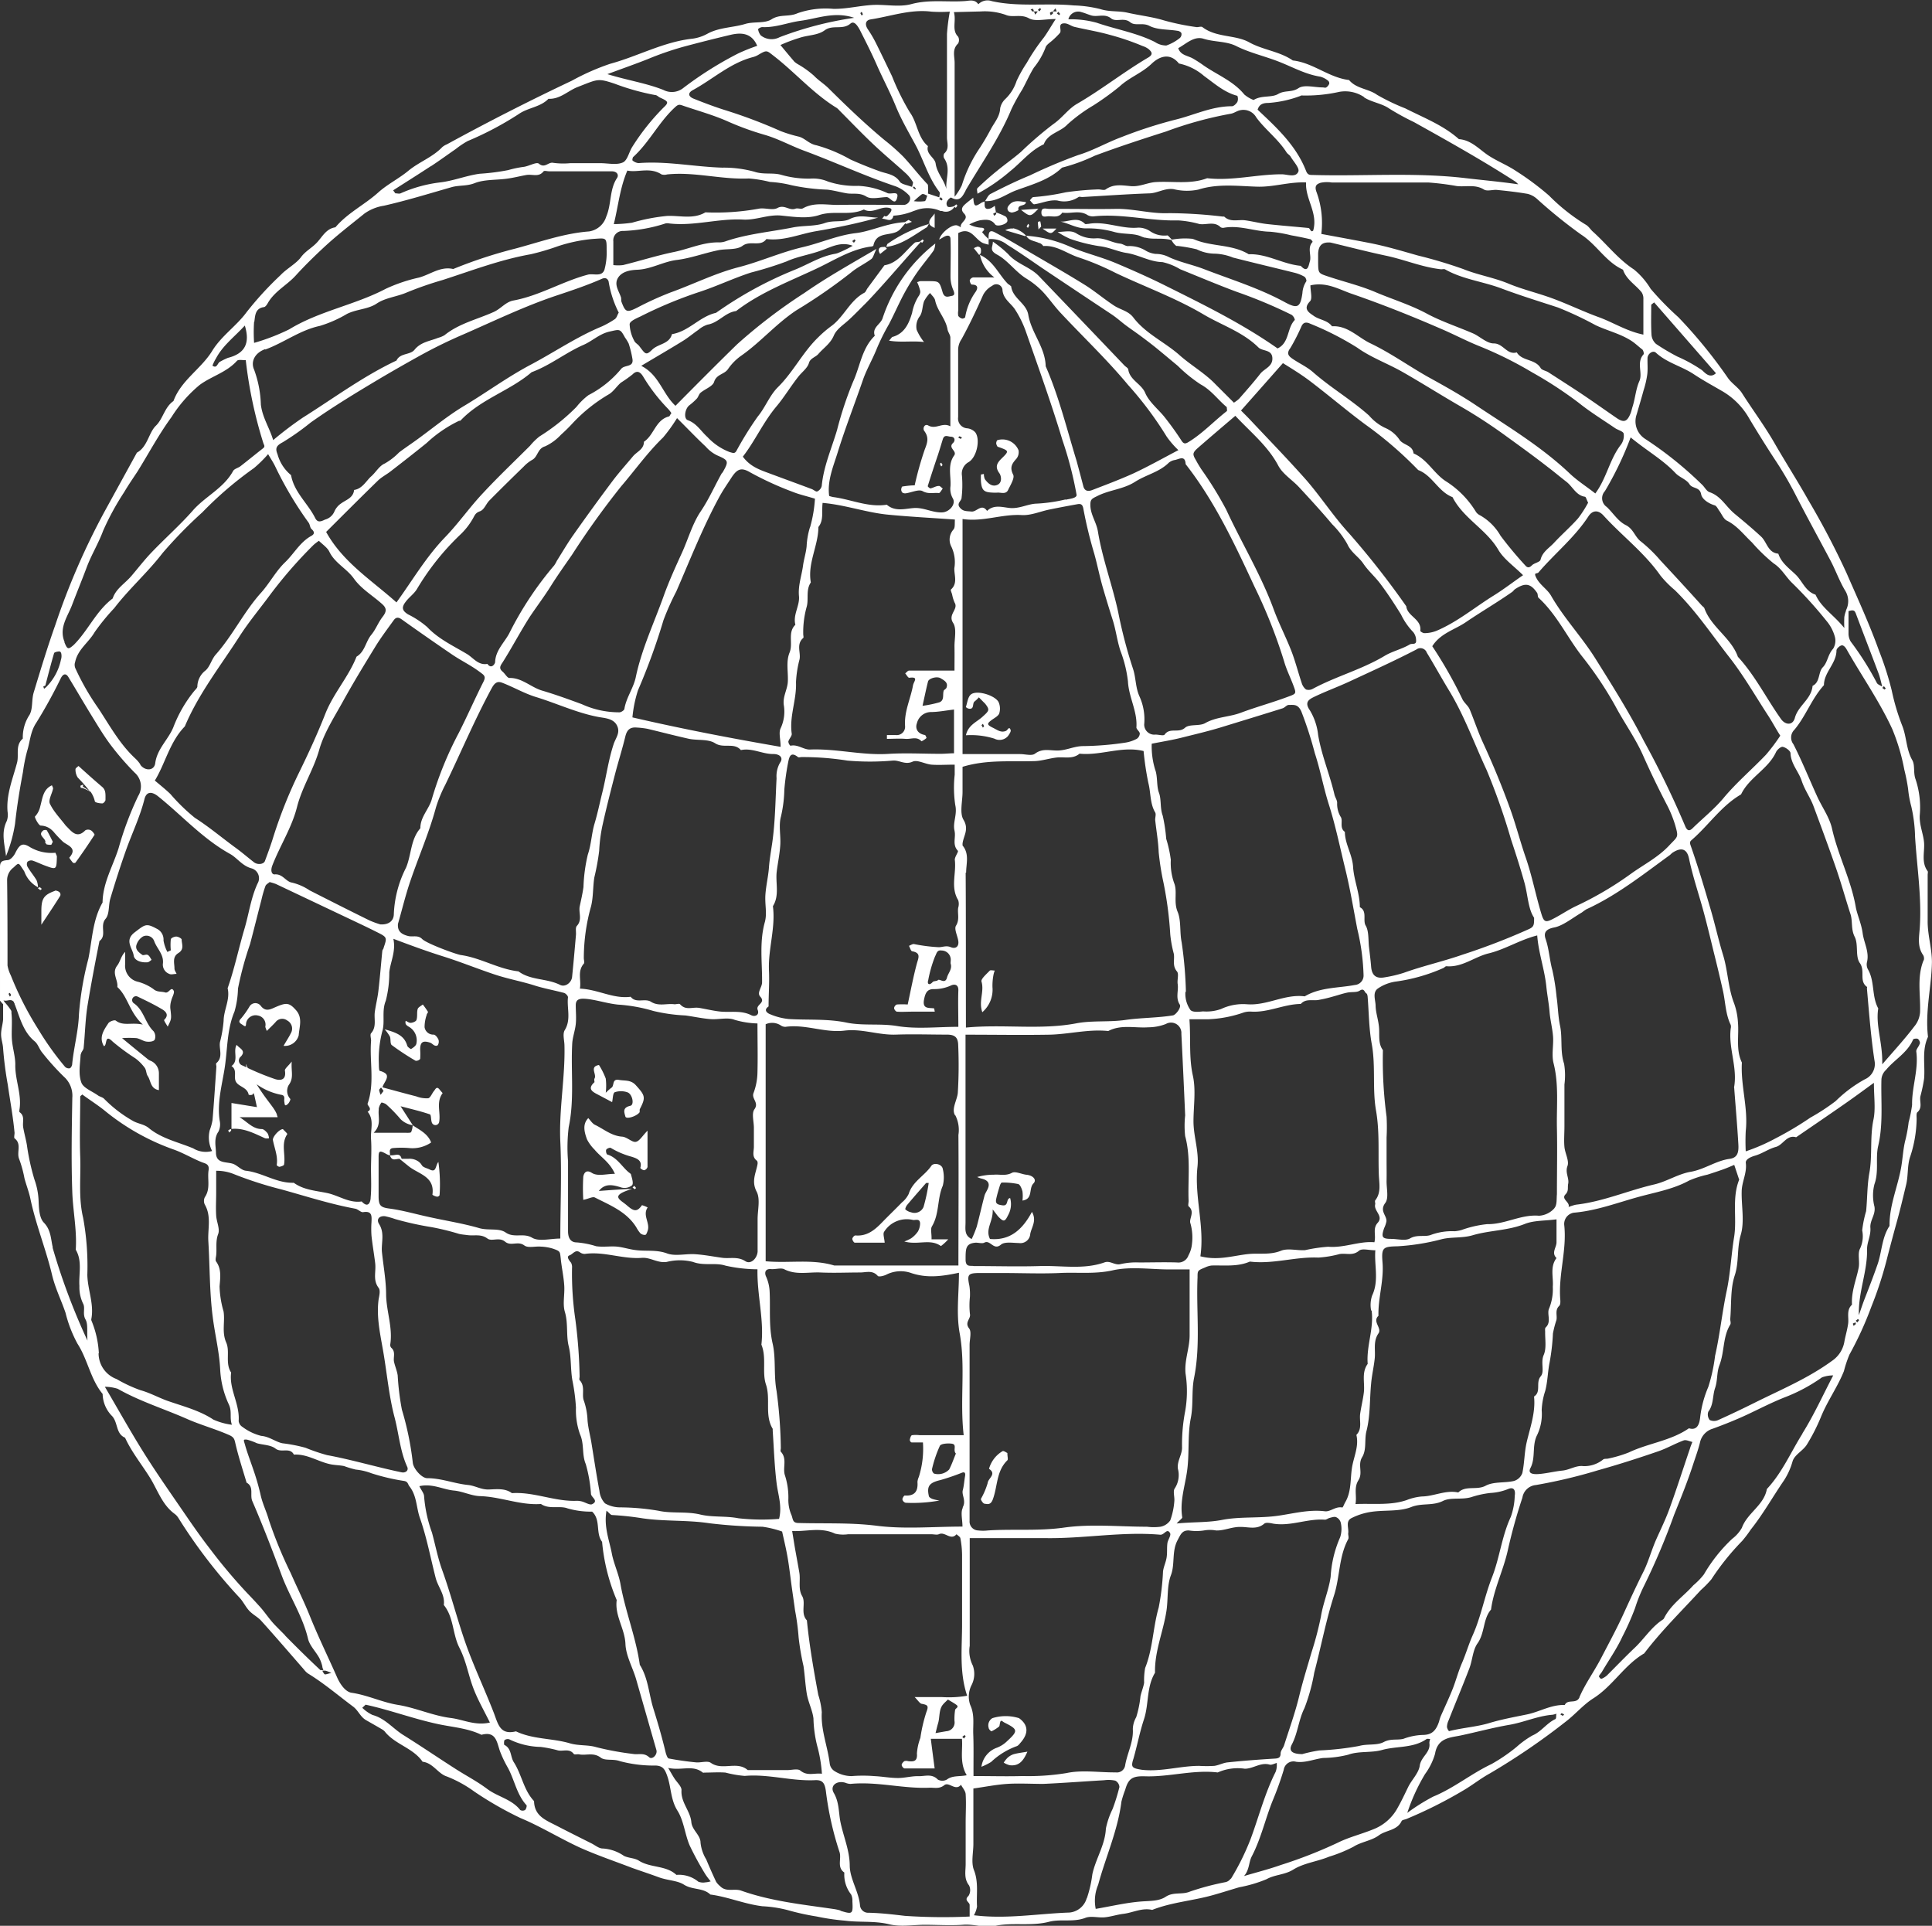<svg xmlns="http://www.w3.org/2000/svg" viewBox="0 0 285.36 284.42"><rect x="0" y="0" width="285.36" height="284.42" fill="#333333" stroke="none"/><defs><style>.cls-1{fill:#fff;}</style></defs><title>art</title><g id="Layer_2" data-name="Layer 2"><g id="Layer_1-2" data-name="Layer 1"><path class="cls-1" d="M5.94,119.12a3.12,3.12,0,0,1-.77,1.47c-.1.09.53,1.33.85,1.34a2.53,2.53,0,0,1,1.71.73l.12.11a17.17,17.17,0,0,0,1.49,1.58c.72.55,2.13.92.9,2.31-.05,0,.32.51.53.75a.38.38,0,0,0,.37,0c1-1.37,1.92-2.73,2.83-4.13,0-.08-.31-.53-.56-.66a.89.89,0,0,0-.8,0c-1.18,1.22-1.93.31-2.71-.5-.06-.07-.14-.12-.2-.2-.62-.82-1.34-1.59-1.89-2.44,0,0-.07-.1-.1-.16a6.14,6.14,0,0,1-.34-.62c-.2-.42.1-1.08.32-1.71.06-.18.11-.36.15-.53h0s0-.07,0,0c0-.15-.11-.32-.17-.48h0C6.34,116.58,6.28,117.92,5.94,119.12Zm279.41,23c0-2.13-.67-4.11-.63-6.2,0-2.24,0-4.48,0-6.71,0-.19.07-.44,0-.55-.92-1.23-.48-2.65-.52-4s-.73-2.73-.65-4.24a13.14,13.14,0,0,0-.61-5.31c-.38-1-.05-2.07-.5-2.86-.89-1.57-.82-3.36-1.45-5a32.4,32.4,0,0,1-1.57-5.24,45.51,45.51,0,0,0-1.89-5.91c-1.4-3.9-3.13-7.66-4.78-11.44a118,118,0,0,0-5.66-10.8c-1.58-2.81-3.32-5.52-4.93-8.31-1.48-2.59-3.28-5-4.86-7.48-.53-.84-1.49-1.41-2.07-2.23a71.72,71.72,0,0,0-7.34-9,43.66,43.66,0,0,1-4.09-4.19,11.15,11.15,0,0,0-2.46-2.85c-2.35-1.53-4-3.73-6.06-5.58-.35-.31-.61-.76-1-1a28.44,28.44,0,0,1-5.49-4.34,40.84,40.84,0,0,0-4.91-3.65c-1.29-.86-2.77-1.43-4.07-2.29s-2.51-2.27-4.33-2.39c-2.32-2.07-5.2-3.16-7.91-4.54a31,31,0,0,1-4.17-2c-1.3-.93-3.07-.89-4.14-2.19-3-.36-5.32-2.56-8.31-2.89-1.95-1.35-4.39-1.54-6.44-2.68s-4.86-.67-6.9-2.24c-.18-.14-.56,0-.83,0a35.8,35.8,0,0,1-4.87-1c-1.74-.53-3.6-.73-5.4-1.14-1.28-.29-2.63-.09-4-.53a18.34,18.34,0,0,0-3.94-.54c-4-.38-8.07.26-12.07-.63a1.9,1.9,0,0,0-2,.46c-.53-.79-1.35-.51-2-.47-2.63.18-5.25-.27-7.91.45-1.82.49-3.9,0-5.84.13s-3.72.59-5.64.57a12.56,12.56,0,0,0-5.3.64c-1.28.59-2.6.1-3.85.9-1,.65-2.63.3-3.9.69-1.83.55-3.81.49-5.55,1.43a6.3,6.3,0,0,1-2.2.74c-4.3.46-8.08,2.6-12.18,3.71a34.58,34.58,0,0,0-5.67,2.5Q75.13,16.33,66,21.32a2.48,2.48,0,0,0-.67.4c-1.43,1.5-3.42,2.19-5,3.49-1.42,1.18-3.12,2-4.5,3.25-2,1.79-4.51,3-6.29,5.11-1.34.19-1.92,1.37-2.69,2.21S45.12,37.07,44.44,38s-2.11,1.68-3,2.63a49.06,49.06,0,0,0-5,5.45c-1.49,2.05-3.73,3.51-5.09,5.73-1.64,2.68-4.6,4.34-5.73,7.42-1.32.91-1.54,2.63-2.6,3.65S21.8,66,20.22,66.85q-2.37,4.32-4.75,8.65A105.07,105.07,0,0,0,8.16,92.33C7,95.6,6,98.9,5,102.2c-.37,1.16-.11,2.4-.63,3.36a6,6,0,0,0-1,3.52c-1.15,1-.54,2.38-.85,3.55-.62,2.37-1.63,4.72-1.4,7.27A2.65,2.65,0,0,1,1,121.25C.13,123,.69,124.7.89,126.44a21.08,21.08,0,0,0,1.33-4.77c.28-2.57.69-5.11,1.17-7.64A24.47,24.47,0,0,1,4,110.94c.44-1.38.47-2.87,1.36-4.2A73.52,73.52,0,0,0,9,100.13c.35-.66.76-.71,1.11-.12,1.14,1.86,2.23,3.75,3.37,5.6.92,1.49,1.81,3,2.86,4.4a41,41,0,0,0,3.56,4.11,2.69,2.69,0,0,1,.51,3.44,47.79,47.79,0,0,0-2.9,7.73c-.83,2.63-2.33,5.11-2.36,8-1.48,2.56-1.53,5.55-2.1,8.32a45.83,45.83,0,0,0-1.39,8.18c-.07,2.42-.76,4.89-1,7.37,0,.22-.19.56-.35.61a.79.79,0,0,1-.71-.22,43.17,43.17,0,0,1-4-5.62,47.52,47.52,0,0,1-4-7.87,5.3,5.3,0,0,1-.49-1.47c0-4.19,0-8.39-.06-12.58A2.32,2.32,0,0,1,2,128.12c.81-.77.72-.72,1.39.27l.2.31h0a4.27,4.27,0,0,0,2.12,2.39l-.11.1a2.7,2.7,0,0,0,.34.25H6a1.32,1.32,0,0,0,.17-.17L5.86,131l-.12.12a.77.77,0,0,0-.13-.12,3,3,0,0,0-.21-1c-.4-.68-.93-1.29-1.34-2a.76.76,0,0,1,0-.73.86.86,0,0,1,.72-.18c.65.21,1.27.53,1.91.76,1.65.61,1.66.6,1.71-1.32,0-.16-.11-.32-.21-.59a6.21,6.21,0,0,1-3.76-.83c-1.14-.72-1.55-.38-2.2.92-.21.42-.71,1-1.12,1-.77.07-1.12.17-1.11,1.07,0,6.51,0,13,0,19.52a.58.58,0,0,0,0,.16,6.94,6.94,0,0,0,.46.53c0,.44,0,.83,0,1.2,0,.17,0,.35,0,.53s0,.35,0,.52c-.06.74-.3,1.47-.3,2.2s.27,1.39.3,2.1a52.66,52.66,0,0,0,.69,5.34c.34,2.36.78,4.72,1,7.1,0,.28-.11.72,0,.82,1.11.83.25,2.08.69,3.08A17.14,17.14,0,0,1,3.61,174c.26,1,.66,2,.87,3,.8,3.83,2.3,7.47,3.2,11.25.47,2,1.36,3.75,2,5.64a19.28,19.28,0,0,0,1.76,4.55c1.53,2.37,1.92,5.25,3.72,7.43a4.77,4.77,0,0,0,1.42,3.29c.87,1,.52,2.59,1.89,3.17,1,2.18,2.51,4,3.74,6,1.1,1.81,1.76,3.91,3.57,5.24a2.13,2.13,0,0,1,.56.6A77.34,77.34,0,0,0,35.42,236c.53.58.87,1.34,1.41,1.91s1.27.91,1.77,1.48c2.13,2.36,4.2,4.78,6.29,7.17a2.75,2.75,0,0,0,.59.59c2.36,1.44,4.46,3.24,6.67,4.89.78.58,1.06,1.51,1.91,2s1.66.94,2.48,1.43a1.64,1.64,0,0,1,.4.39c1.54,1.81,4.1,2.32,5.48,4.33,1.54.17,2.28,1.77,3.57,2.17a18.19,18.19,0,0,1,4.09,2.25,52,52,0,0,0,6.79,3.89c3,1.25,5.81,3,8.81,4.38,2.53,1.13,5.12,2,7.72,3,1.3.46,2.61.89,3.91,1.37s2.74.47,3.71,1.09c1.27.81,2.83.43,3.9,1.46,2.61.34,5,1.4,7.69,1.73a18,18,0,0,1,3.92.62,36,36,0,0,0,4.08.89,33.75,33.75,0,0,0,4.22.62c2.15.28,4.31,0,6.5.53,1.66.42,3.52.08,5.29.08s3.74.13,5.59,0c1.63-.15,3.14.5,4.87.14,2.55-.52,5.24.1,7.88-.59,1.7-.44,3.58.11,5.36-.58.81-.31,1.85,0,2.77-.07s1.89-.41,2.85-.52c1.42-.18,2.76-.93,4.24-.58,2.86-1.13,5.94-1.34,8.88-2.16,1.34-.37,2.66-.8,4-1.19a19.73,19.73,0,0,0,4-1.18c1.25-.7,2.66-.63,3.92-1.4,1.58-1,3.58-1.2,5.33-1.93a21,21,0,0,0,3.6-1.47c1.14-.73,2.67-.88,3.75-1.68s2.69-.69,3.36-2.11c.08-.17.45-.21.69-.3a65.73,65.73,0,0,0,8.35-4.18c1.37-.79,2.58-1.78,4-2.56a100,100,0,0,0,11.12-7.58c1.46-1.1,2.66-2.56,4.15-3.5,2.89-1.83,4.58-4.93,7.52-6.64,2.53-3.34,5.53-6.26,8.36-9.35a15.58,15.58,0,0,0,1.56-1.59,37.07,37.07,0,0,1,4.55-5.67,18.06,18.06,0,0,0,1.27-1.68c1.82-2.28,3.24-4.83,4.88-7.22a10.13,10.13,0,0,0,1.29-2.84c.29-1,1.53-1.56,2.11-2.48a27.9,27.9,0,0,0,2.11-4.15c.95-2.33,2.44-4.38,3.37-6.71a17.18,17.18,0,0,1,.82-2.45,51.08,51.08,0,0,0,3.23-7.06,55.66,55.66,0,0,0,2.39-7.41c.45-1.73.93-3.53,1.41-5.26s.91-3.57,1.34-5.35c.32-1.34.16-2.71.55-4a18.39,18.39,0,0,0,1-5.72c0-.36-.07-.87.13-1,.78-.71.26-1.58.43-2.36a22.86,22.86,0,0,0,.54-2.56c.18-2.07-.36-4.2.58-6.2C284.32,149.35,285.29,145.74,285.35,142.08Zm-7.19-40.68.1-.1.27.33-.17.17h0a2.46,2.46,0,0,1-.34-.25l.13-.13Zm-4.13-11a1.38,1.38,0,0,1,.08.17c1.1,2.94,2.24,5.86,3.34,8.8.24.63.38,1.31.56,2-.2-.14-.48-.24-.67-.4l0,0a.65.65,0,0,1-.13-.16,43.72,43.72,0,0,0-3.85-6.09,2.33,2.33,0,0,1-.33-1.22c0-.67,0-1.33,0-2,0-.43,0-.86,0-1.29C273.34,90.19,273.77,90,274,90.37ZM243.89,45l.43-.34,9.13,10.46c-.94.87-1.69-.15-2.09-.47a22,22,0,0,0-3.63-2,32.41,32.41,0,0,1-3.12-1.85,2,2,0,0,1-.68-1.35C243.84,48,243.89,46.49,243.89,45Zm-.55,7.91c0-.66.8-1.23,1.24-.82,1.65,1.52,3.85,2,5.66,3.22,1.3.86,2.68,1.61,4,2.38a10.84,10.84,0,0,1,4.12,4.11c1.2,2,2.44,4,3.75,6a54,54,0,0,1,3.16,5.4c1.66,3.22,3.41,6.4,5.11,9.61.76,1.44,1.3,3,2.15,4.41a2.93,2.93,0,0,1,.13,2.9s0,0,0,.08a5,5,0,0,0-.25.92,15.43,15.43,0,0,0,0,1.63c-1.41-1.74-3-2.77-3.94-4.32-.11-.2-.22-.4-.32-.61-1.48-.47-1.94-2-2.91-2.94s-2.13-1.74-2.58-3.11c-1.55-.14-1.67-1.71-2.54-2.52-1.26-1.17-2.58-2.27-3.91-3.37s-2-2.61-3.7-3.19c-.4-.13-.67-.63-1-1a54.9,54.9,0,0,0-8.58-6.91,3.08,3.08,0,0,1-1.18-3.61c.33-1.17.69-2.32,1-3.49a14,14,0,0,0,.54-2.28C243.41,54.61,243.32,53.77,243.34,52.93Zm32.41,92.82c.05,0,0,.18,0,.27.18,2.06.35,4.13.56,6.19.16,1.51.33,3,.57,4.52a2.46,2.46,0,0,1-1.46,2.7,19.52,19.52,0,0,0-4.28,3.2,30.7,30.7,0,0,1-3.73,2.44,48.89,48.89,0,0,1-5.15,3.07,28,28,0,0,1-4.41,1.92,29.71,29.71,0,0,1,0-3c.38-3.41-.77-6.72-.57-10.11-.92-1.9-.41-3.94-.58-5.91a10.09,10.09,0,0,0-.57-2.84c-.9-2.3-.91-4.8-1.63-7.14s-1.26-4.88-2-7.29c-.87-3-1.78-6-2.8-8.91-.16-.46-.06-.59.18-.8,2.5-2.16,4.33-5,7.28-6.72,1.19-2.51,4-3.72,5.16-6.24.17-.37.73-.84,1-.78.45.09,1.12.58,1.14.93.06,1.6,1.2,2.71,1.65,4.08s1.27,2.46,1.75,3.75c1.14,3.07,2.28,6.14,3.35,9.23.76,2.21,1.38,4.46,2.1,6.68.36,1.09.05,2.23.63,3.38s.07,2.86.74,3.85C275.56,143.39,274.53,144.86,275.75,145.75ZM256.13,182.7c-.43,2.64-.54,5.32-1.09,7.92-.68,3.2-1,6.46-1.72,9.62a25,25,0,0,1-1,4.59,16.11,16.11,0,0,0-1.21,4.55c-.07.57-.26,2-1.65,1.56-2.68,1.86-6,2.2-8.86,3.56a18.24,18.24,0,0,1-3,.9c-.26.08-.58,0-.79.13a4.4,4.4,0,0,1-2.94,1c-1.08-.14-2,.55-3.11.66s-2.24.4-3.39.5-1.7-.14-1.32-.88c.81-1.56.18-3.33,1-4.9a7.16,7.16,0,0,0,.66-3.65,10.37,10.37,0,0,1,.52-2.83c.37-1.4.37-2.86.65-4.22a30.88,30.88,0,0,0,.49-4.26,14.72,14.72,0,0,1,.52-2c.14-.69-.26-1.45.41-2.09.2-.19.18-.68.15-1-.28-3.67,1-7.26.59-10.94a1.68,1.68,0,0,1,1.42-1.82c3.34-.28,6.47-1.49,9.66-2.36,2.46-.67,5.06-1.12,7.37-2.39a15,15,0,0,1,2.71-.87c.74-.24,1.48-.48,2.21-.74s1.16-.46,1.74-.7c.25.74.49,1.48.73,2.18C255.77,177,256.58,179.94,256.13,182.7ZM143.75,256.07c-.05-1.42.23-2.83-.45-4.28a3.75,3.75,0,0,1,.2-2.92,3.62,3.62,0,0,0,.18-2.9,4.78,4.78,0,0,1-.45-2.9c0-5.21,0-10.42,0-15.91h2.12c3,0,6,0,8.94,0,5.71.11,11.38-1,17.08-.5.62.05,1-1.06,1.46-.22.16.33-.34,1-.4,1.46-.1.72,0,1.47-.13,2.19s-.44,1.33-.52,2a35.78,35.78,0,0,1-.64,5.33c-.85,2.94-.85,6.06-2,8.92a10.28,10.28,0,0,0-.15,2.18c-.11.68-.4,1.33-.54,2a15.53,15.53,0,0,1-.63,3.09,3.76,3.76,0,0,0-.5,1.75c.12,1.9-.84,3.58-1.14,5.4a1.22,1.22,0,0,1-1.37,1h-.28c-2.33,0-4.74-.38-7,.1a34.89,34.89,0,0,1-6.5.44c-2.32.07-4.65,0-7.24,0C143.77,260.14,143.83,258.1,143.75,256.07Zm-4.59-5.43c-1.2,0-2.4,0-4.06,0,.54.54.78,1,1.1,1,.8.17,1,.27.63,1.21a22.84,22.84,0,0,0-.89,3.82,8.09,8.09,0,0,0-.51,2.29c.1,1.17-.45,1.24-1.31,1.14a1,1,0,0,0-.55,0c-.18.14-.4.38-.39.57s.27.51.44.51c1.47,0,2.94,0,4.43,0-.2-1.5-.38-2.88-.57-4.38h4.6c.13,1.49-.27,3.1.38,4.72l.07.16c0,.05.05.11.08.17a2.68,2.68,0,0,0,.18.33c-1.06.23-2.09,0-2.94.64a1.37,1.37,0,0,1-1.33,0c-.88-.92-1.92-.47-2.88-.5s-2,.27-3,.27c-1.17,0-2.34-.23-3.51-.28a20.82,20.82,0,0,0-3.35,0,4.75,4.75,0,0,1-2.5-.73,1.55,1.55,0,0,1-.72-1.07c-.3-2.56-1.34-5-1.18-7.64a11.31,11.31,0,0,0-.52-2.56c-.68-3.67-1.32-7.33-1.68-11-1-1.07-.1-2.57-.71-3.61s-.21-2.33-.41-3.47-.37-2.08-.56-3.12-.31-1.9-.5-3c2.08.12,4.21-.62,6.34.39a5.06,5.06,0,0,0,1.92.09h12.3c.37,0,.81.12,1.1,0,.91-.46,1.75,1,2.62,0,.2.19.53.37.57.59a14.09,14.09,0,0,1,.25,2.42c0,3.44,0,6.89,0,10.34s-.43,7,.75,10.5A15.73,15.73,0,0,1,139.16,250.64Zm3.43,5.83a3.06,3.06,0,0,1-.21.29l0,0-.1-.1-.15-.15.33-.26c.06.06.15.13.17.16Zm-1.52-3.93a8.87,8.87,0,0,0-.09,1.63,1.29,1.29,0,0,1-1.21,1.51l-1.59.28c.13-.5.24-1,.39-1.5.26-.91.08-2,.73-2.75.19-.23.43-.43.71-.71.5.31.88.51,1.22.76C141.75,252.13,141.11,252.28,141.07,252.54ZM34.14,202.71c-.92-1.39-.13-3.09-.73-4.44-.68-1.56-.15-3.08-.39-4.59a14.66,14.66,0,0,1-.59-3.68c.09-1.23.33-2.54-.51-3.69-.13-.18-.05-.55,0-.82.14-1.07-.12-2.12.3-3.23.3-.75-.24-1.81-.29-2.74-.07-1.11,0-2.23,0-3.35v-3.26a6.72,6.72,0,0,1,2.56.47,56.58,56.58,0,0,0,7.14,2.3c3.6,1,7.16,2.15,10.84,2.83.41.07.82.56,1.17.51,1.36-.22,1.26.62,1.23,1.48a14.24,14.24,0,0,0,0,2c.14,1.32.37,2.64.54,4s-.38,2.52.52,3.71c.27.35.11,1.09,0,1.64-.37,2.67.26,5.3.69,7.85.55,3.21.83,6.5,1.66,9.63.64,2.42.81,5,1.87,7.31.24.53-.24.93-.85.8-3.68-.76-7.27-1.85-11-2.54a26.93,26.93,0,0,1-3.17-1.08,22.94,22.94,0,0,0-3.38-.66c-1-.18-1.95-1-3.18-1.1a7.77,7.77,0,0,1-2.77-1.33,1.18,1.18,0,0,1-.55-.86C35.44,207.34,33.81,205.18,34.14,202.71Zm-1.69-37.19c-.4-2.58.3-5.11.7-7.57.47-2.84.32-5.81,1.49-8.57a13.26,13.26,0,0,0,.51-3.38,49.12,49.12,0,0,1,1.78-6.56c.58-2.18,1.12-4.38,1.69-6.57a16.83,16.83,0,0,1,.58-2c.09-.26.43-.42.62-.6a8.34,8.34,0,0,1,.92.28l9.58,4.54c1.78.85,3.58,1.68,5.35,2.57,1.53.76,1.51.8,1,2.29,0,.17-.18.31-.2.48-.2,2-.35,3.94-.58,5.91-.12,1.05-.39,2.08-.53,3.12s.3,2.18-.55,3.14c-.18.21,0,.73,0,1.1-.25,3.08.56,6.22-.51,9.28-.11.3.81.78,0,1.21,1,1.2.41,2.63.5,4,.11,1.48,0,3,0,4.46s.08,2.8-.05,4.19c0,.57-.3,1.72-1.33.6-1.85.28-3.38-.88-5.09-1.24s-3.47-.45-4.94-1.52c-2.53.09-4.64-1.51-7.09-1.78-.64-.07-1.18-.73-1.83-1-1-.36-2.5,0-2.57-1.58,0-1-.37-2.16.37-3.2A2.5,2.5,0,0,0,32.45,165.52Zm98.63-137a11.27,11.27,0,0,0-4.32-1.07,12.84,12.84,0,0,1-4.47-.64,5.63,5.63,0,0,0-2.62-.43,14.6,14.6,0,0,1-4.25-.55c-1.27-.38-2.6,0-4-.47a17,17,0,0,0-4.76-.6c-4.13-.13-8.21-1-12.35-.67a1.58,1.58,0,0,1-.88-.39c-.06,0,0-.4.08-.5,2.42-2.2,3.84-5.24,6.27-7.43.46-.41.63-.33,1.23-.12,2.21.75,4.46,1.37,6.59,2.33A42.22,42.22,0,0,0,113,19.93c2,.59,3.81,1.6,5.75,2.32,4.52,1.67,8.9,3.71,13.48,5.25a5.25,5.25,0,0,1,2,1.31c.5.49,0,1.45-.76,1.45-3.17,0-6.34-.05-9.51,0-1.79.05-3.65-.46-5.37.51-.29.16-.78-.08-1.1.05-.9.34-1.63-.66-2.66-.1-.72.39-1.85-.07-2.75.1a35.41,35.41,0,0,1-7.89.54c-1.79,1.06-3.75.45-5.64.53a27.65,27.65,0,0,0-5.19,1,19.64,19.64,0,0,1-2.7.21c.68-2.76.89-5.31,2-7.91,1.52.34,3.34-.56,5.05.57a1.54,1.54,0,0,0,.83,0c4-.42,8,.78,12.07.6a19,19,0,0,1,3.12.51,16.8,16.8,0,0,1,3.16.48,29.88,29.88,0,0,0,5.32.66c1,.12,1.9.38,2.85.54s1.89-.15,2.9.48c.74.46,2,.1,3,.08.55,0,1.26,1.45,1.57,0C132.75,28.14,131.58,28.75,131.08,28.52Zm4.09-.56h0a2.7,2.7,0,0,1-.34-.25l0,0,0,0,.18-.18.27.33A2.07,2.07,0,0,1,135.17,28Zm.93.77h0a.1.1,0,0,1,0,0l.12-.07h0a.67.67,0,0,1,.41.09l.33.15c-.12.28-.18.74-.38.81a5.9,5.9,0,0,1-1.6,0A13,13,0,0,1,136.1,28.73Zm-1.38-1.13v0l-.56-.18-.16-.05a5.85,5.85,0,0,1-.71-.24h0l-.21-.12a.69.69,0,0,1-.17-.17c-.74-1.13-2-1.18-3-1.55-1.46-.53-2.89-1.1-4.31-1.74a22.08,22.08,0,0,0-5-2.09c-1.1-.2-1.65-1-2.57-1.27a20.54,20.54,0,0,1-2.73-.83,75.34,75.34,0,0,0-8.22-3.1c-1.55-.49-3.09-1.07-4.61-1.68-.82-.32-.9-.85-.16-1.26,3-1.63,5.52-4,8.87-4.88a3,3,0,0,0,.72-.28c1.39-.82,1.31-.73,2.36.08,3.2,2.47,5.87,5.6,9.36,7.72a3.66,3.66,0,0,1,.4.39c1.64,1.65,3.25,3.33,4.94,4.93s3.27,2.89,4.89,4.37a6.08,6.08,0,0,1,1,1.26C134.88,27.05,134.77,27.3,134.72,27.6Zm-8.78,8.7a15.55,15.55,0,0,1-2.29,1.11l-.28.07c-2.19.37-4,1.57-6,2.37a56.72,56.72,0,0,0-11.61,6.35c-2.42.54-4,2.74-6.51,3.15-.39,1.49-2,1.39-2.93,2.3s-1,.63-1.88-.51c-.21-.3-.63-.49-.76-.81A5.54,5.54,0,0,1,93,47.89c0-.46,1-.87,1.65-1.18a63.47,63.47,0,0,1,8.82-3.65c2.52-.84,4.94-2,7.49-2.82a52,52,0,0,0,5.19-1.62c1.66-.76,3.47-1,5.18-1.64,1.35-.47,2.64-1.2,4.17-.82A2.44,2.44,0,0,1,125.94,36.3Zm-.07-.69.33-.26c.06.06.16.14.17.16h0a1.66,1.66,0,0,1-.25.34h0l-.19-.19Zm15,42.55a2.24,2.24,0,0,0-.35,2.58,5.32,5.32,0,0,1,.44,3.17c-.05,1,.54,2.23-.5,3.15-.09.08.1.48.17.73A5.43,5.43,0,0,0,141,89c.61,1-1.05,1.73-.22,3,.56.86.18,2.33.2,3.53s0,2.21,0,3.51c-2.29,0-4.5,0-6.71,0-.19,0-.38.27-.57.41.2.23.43.67.6.65,1.47-.19.65.53.55,1.13-.36,2-1.32,3.85-1.17,6a1.23,1.23,0,0,1-1.36,1.33H131c0,.18,0,.37,0,.56.91,0,1.83-.07,2.73,0s1.67-.41,2.38.36a2.93,2.93,0,0,0,.74-.49s-.13-.42-.24-.44c-1.05-.17-1.49-.93-1.17-1.77a2.15,2.15,0,0,1,2-1.62c1.13,0,2.24-.23,3.47-.37v6.46c-.6,0-1.31.08-2,.08-2.51,0-5-.14-7.53,0-4,.28-7.84-.8-11.79-.63-.93,0-1.79-.81-2.84-.56a.91.91,0,0,1-.31-.62c.1-.41.55-.81.5-1.17-.37-2.58.74-5,.63-7.59a16,16,0,0,1,.53-3.4c.19-1-.52-2.23.54-3.14.09-.08,0-.35,0-.54a13.92,13.92,0,0,1,.49-4c.36-1.15-.15-2.52.63-3.66-.51-2.85,1.11-5.41,1.12-8.19.81-1,.46-2.23.62-3.56,3.35.29,6.45,1.43,9.67,1.74s6.5.48,9.87.72C141,77.32,141.08,77.92,140.85,78.16Zm.12,44.58c.22.94-.37,2,.48,2.9.15.16-.5.93-.44,1.38.24,2-.67,4,.5,5.93a1.86,1.86,0,0,1,0,1.1c-.14.87.25,1.74-.33,2.67-.29.47.2,1.43.33,2.17.17.93-.41,1.29-1.09,1s-1.19,0-1.79,0a24.54,24.54,0,0,1-3.68-.47c-.22,0-.47.17-.71.27.15.28.27.76.46.8,1.37.24.92,1,.69,1.86-.52,1.94-.89,3.92-1.34,6a12.27,12.27,0,0,0-1.6,0,.67.67,0,0,0-.41.53c0,.19.25.52.41.53.74.06,1.49,0,2.23,0h3.37c-.06-.25-.07-.49-.12-.49-.78-.1-1.73.12-1.47-1.28.19-1,.47-1.57,1.43-1.56a5.9,5.9,0,0,0,2.58-.55c.45-.2,1.09-.18,1.06.74-.06,1.75,0,3.5,0,5.38-3.1,0-6.12.36-9-.11-2.56-.43-5.13,0-7.59-.53-2.82-.57-5.63-.34-8.44-.51a9.43,9.43,0,0,1-2.77-.71c-.35-.13-1.07-.58-.23-1.15,0-1.75.14-3.52.06-5.27-.15-3.21,1-6.33.58-9.54,1-1.6.37-3.39.56-5.08.16-1.32.45-2.63.53-4s-.26-2.87.1-4.16a19.36,19.36,0,0,0,.5-4,37.54,37.54,0,0,1,.56-4c.15-.73.33-1.68,1.45-.78.11.09.36,0,.55,0a42.36,42.36,0,0,1,6.75.52,38.32,38.32,0,0,0,6.69,0c1-.09,1.81.67,2.94.16.71-.33,1.84.36,2.8.44s2.19,0,3.42,0v1.49a17.36,17.36,0,0,0,.08,4.45C141.43,120.34,140.67,121.49,141,122.74Zm52.58-80.6c2.34-.53,4.18.58,6,1.22,4.47,1.54,8.87,3.29,13.22,5.18,2,.85,3.88,1.86,5.88,2.65A56,56,0,0,1,226.31,55a59.26,59.26,0,0,1,6.83,4.46c1.71,1.37,3.59,2.53,5.41,3.77.43.29,1.19.46,1.27.81a2.23,2.23,0,0,1-.42,1.65c-1.66,2.15-2.09,4.92-3.77,7.19-1.26-1-2.62-1.85-3.77-2.94-4.15-3.94-9-6.85-13.73-10-2.38-1.61-4.91-3-7.4-4.38-2.79-1.6-5.44-3.48-8.33-4.86-1.85-.88-3.35-2.66-5.66-2.51-.68-.92-1.87-.94-2.7-1.54-.64-.45-1.67-1-.54-2.16C193.87,44.08,193.55,43,193.55,42.14Zm62.57,118.48c.21,2.8.46,5.6.62,8.41.08,1.34-.23,2-1.37,2.13-2,.3-3.65,1.55-5.67,1.9-1.84.31-3.52,1.43-5.35,1.86-3.9.9-7.6,2.55-11.61,3a7.11,7.11,0,0,0-1.08.34c.26-.74-1.17-1.15-.44-1.88.49-.5.27-1,.38-1.53.18-.88-.48-1.64-.1-2.65.28-.77-.36-1.85-.45-2.81s0-2,0-3.07v-6.15a10.41,10.41,0,0,0-.05-3.06c-.62-1.87-.21-3.81-.6-5.63-.3-1.43-.3-2.85-.51-4.25a32.72,32.72,0,0,0-.62-3.94c-.42-1.52-.48-3.1-1-4.61-.31-.92,0-1.46,1.29-1.71s2.73-1.44,4.08-2.22a7,7,0,0,1,.65-.46c4.51-2.06,8.36-5.13,12.32-8,.14-.11.26-.26.41-.36,1.26-.82,2.12-.62,2.43.87.59,2.81,1.54,5.51,2.27,8.28.47,1.77.9,3.55,1.33,5.32.5,2,1,4.05,1.45,6.1.34,1.63.36,3.32,1.11,4.86a1.08,1.08,0,0,1,0,.54C255.27,154.83,256.67,157.66,256.12,160.62Zm-26.55,17.82a3.29,3.29,0,0,1-2.27,1.11c-2.68-.23-5,1.29-7.65,1.24a15.88,15.88,0,0,0-3.81.87,5.4,5.4,0,0,1-1,.18,9,9,0,0,0-3.43.51c-.93.4-2.07-.08-3.15.54-.7.41-1.82.09-2.75.08-1.4,0-1.55-.24-1.09-1.59a4.16,4.16,0,0,0,.34-1c.07-.88-1.07-1.53-.17-2.72.54-.73.17-2.14.19-3.25s0-2.05,0-3.07V168a28.55,28.55,0,0,0,0-3.07,62.31,62.31,0,0,1-.54-9.84c-.75-1-.47-2.25-.58-3.4s-.47-2.09-.5-3.13c0-.87-.53-2,.38-2.6a6.22,6.22,0,0,1,2.64-1,25.89,25.89,0,0,0,7-2c.15-.07.3-.27.44-.26,2.33.2,4.12-1.38,6.21-1.89,2.46-.59,4.6-2,7.2-2.66.19,2.59,1.09,5,1.35,7.58.12,1.2.37,2.44.47,3.69s.43,2.45.52,3.69-.24,2.67.07,3.9c.81,3.18.43,6.38.5,9.57s0,6.52,0,9.79C229.89,177.08,230,178,229.57,178.44Zm-27,15.11c.36,2.67-.79,5.22-.58,7.88-.95,1.31-.39,2.82-.57,4.24-.13,1.05-.39,2.08-.54,3.12s.35,2.21-.56,3.13c.4,1.66-.38,3.21-.64,4.78-.28,1.72-.07,3.57-1,5.15-.16.27-.35.81-.44.79-1-.2-1.75.66-2.57.56-2.5-.31-4.9.41-7.31.71-2.64.32-5.32.07-7.86.56-2.11.41-4.14.29-6.73.53.5-.54.86-.76.83-.92-.36-2.22.32-4.35.66-6.47.45-2.73.08-5.51.6-8.15.4-2,.1-4,.48-5.93,1-4.94.3-9.92.52-14.88,0-1,0-1,1.09-1.45a3.05,3.05,0,0,1,1-.3c1.9-.05,3.82.21,5.64-.58,3.4.42,6.72-.74,10.11-.59a15.62,15.62,0,0,0,3.13-.52c1-.17,1.94.31,2.89-.5.44-.37,1.44-.06,2.4-.06-.18,2.24.57,4.46-.47,6.68A4.26,4.26,0,0,0,202.52,193.55Zm.43-10.08c-2.25-.21-4.44.86-6.84.66a22.88,22.88,0,0,0-3.4.5c-1.2.09-2.56-.33-3.6.1-1.63.65-3.23.31-4.83.48-2.24.24-4.44,1-7.05.33.65-4.46-.91-8.81-.43-13.22.25-2.31-.6-4.49-.59-6.76s.38-4.55-.09-6.69c-.61-2.74-.29-5.43-.51-8.34,1,0,1.93,0,2.84,0a17.92,17.92,0,0,0,5.18-1,3.18,3.18,0,0,1,1.06-.13c2.55.18,4.86-1.1,7.37-1.13.72-.81,1.69-.45,2.56-.58a20.54,20.54,0,0,0,2.29-.54c.67-.18,1.33-.41,2-.55s1.37,0,1.83-.28c.7-.47.71.23,1,.39.12.06.17.3.19.47.19,2.34.19,4.72.61,7,.6,3.28.07,6.63.63,9.83s.29,6.39.42,9.57c.05,1.23.36,2.56-.53,3.69-.09.12,0,.38,0,.55-.3,1,1.26,1.75.37,2.76C202.7,181.45,203.28,182.4,203,183.47Zm-27.86-37a59.08,59.08,0,0,0-.63-7.31c-.31-1.52-.05-3.18-.59-4.49-.63-1.49,0-3-.52-4.26a8.9,8.9,0,0,1-.49-3.43,18.24,18.24,0,0,0-.68-3.1,23.74,23.74,0,0,0-.51-3.4c-.43-1.16-.18-2.38-.56-3.4s-.17-2.39-.56-3.41a11.86,11.86,0,0,1-.51-3.83c1.6-.32,3-.54,4.36-.88,1.94-.49,3.89-.94,5.8-1.52,3.06-.94,6.12-1.87,9.17-2.83.33-.1.6-.49.9-.5.76,0,1.35-.15,1.86.94a55.94,55.94,0,0,1,2,6.18c.81,2.47,1.26,5,2.06,7.54,1,3.14,1.66,6.4,2.45,9.61.71,2.91,1.2,5.86,1.76,8.8A32.81,32.81,0,0,1,201.4,144a1.39,1.39,0,0,1-1.28,1.47c-2.49.47-5.12.32-7.41,1.68-2.93-.38-5.55,1.39-8.49,1.17a7.64,7.64,0,0,0-3.87.7,6.39,6.39,0,0,1-2.65.35c-.63.06-1.47.16-1.85-.18a4.13,4.13,0,0,1-.74-1.89A3.83,3.83,0,0,1,175.09,146.49Zm-32.46-17.6c0-1.32.51-2.76-.53-4,0-.06,0-.18,0-.28.13-1.15,1-2.09.14-3.52-.6-1-.14-2.72-.14-4.11s0-2.57,0-3.71c3.55-1.08,7-.74,10.48-.84,1.14,0,2.26-.4,3.4-.53s2.37.29,3.4-.57c3.17.32,6.27-1.18,9.46-.39a43.66,43.66,0,0,0,.71,4.74c.37,1.43.22,3,1,4.32.16.27,0,.72,0,1.09.17,1.6.46,3.19.52,4.79a39.4,39.4,0,0,0,.71,4.5,54.32,54.32,0,0,1,1,7.65,17.68,17.68,0,0,0,.52,2.84c.16.86-.26,1.76.47,2.62.32.38,0,1.25.11,1.89.14,1-.34,2,.3,3,.27.42-.57,1.52-1,1.6-2.33.38-4.71.34-7,.67-2.46.36-4.94.05-7.31.51-5.32,1-10.66.09-16.27.62C142.65,143.94,142.68,136.41,142.63,128.89Zm-.46,93.76c-.4.67-.08,1.78-.08,2.83-4.31,0-8.53.4-12.64-.12-3.87-.49-7.69-.3-11.53-.41-.92,0-.84-.47-1.07-1.13a5.62,5.62,0,0,1-.48-2.3,10.52,10.52,0,0,0-.53-3.69c-.31-1.1.38-2.39-.58-3.41-.09-.1,0-.36,0-.55a69.24,69.24,0,0,0-.63-8.42c-.44-2.36-.07-4.77-.58-7-.59-2.57-.32-5.09-.44-7.62a6.1,6.1,0,0,0-.54-2.3c-.2-.43-.22-1.15.72-1.08.65.06,1.42-.21,1.93,0,1.76.92,3.59.42,5.38.5,2,.09,3.92,0,5.87,0,.87,0,1.84-.39,2.61.51.15.17.89,0,1.26-.19a4.7,4.7,0,0,1,3.73-.22c2.34.77,4.54.46,7-.06,0,3-.42,6,.1,8.9.91,5,0,9.92.6,15.09h-6.51a4.54,4.54,0,0,0-1.11,0c-.16,0-.29.41-.33.64s.16.42.26.43c.55,0,1.11,0,1.67,0a13.8,13.8,0,0,1-.61,5.1,2.27,2.27,0,0,0-.2.74c.11,1.37-.41,2.1-1.87,2-.12,0-.37.4-.35.59a.67.67,0,0,0,.47.48,22,22,0,0,0,5-.33,7,7,0,0,1-1-.22c-.22-.08-.52-.24-.56-.42-.35-1.52.09-2,1.73-2.39a33.13,33.13,0,0,0,3.18-1.09c.38-.13.51.06.43.52-.12.7-.16,1.42-.34,2.1S142.76,221.69,142.17,222.65ZM85.61,203.83c-.09-.1,0-.37,0-.55a73.16,73.16,0,0,0-.63-8.41,46.4,46.4,0,0,1-.49-7.61,1.46,1.46,0,0,0-.14-.77c-.31-.36-.73-.92-.23-1.09s.85-.91,1.52-.46a1.22,1.22,0,0,0,.73.25c2.85-.41,5.59.8,8.43.58,1.27-.1,2.34.81,3.68.6a7.9,7.9,0,0,1,3.87,0c1.64.62,3.32.06,4.81.55a22.21,22.21,0,0,0,4.72.54c-.07,3.85,1,7.45.58,11.13.79,1.91.07,4.07.67,5.87.73,2.19-.23,4.53,1,6.56,0,.07,0,.18,0,.28.18,2.62.26,5.26.59,7.86.22,1.67.82,3.3.35,5.16a31.23,31.23,0,0,1-6-.09c-1.89-.37-3.83-.12-5.63-.55-2.08-.5-4.2-.12-6.19-.56a34.89,34.89,0,0,0-5.65-.5,4.48,4.48,0,0,1-2.24-.59,3.11,3.11,0,0,1-.82-1.83c-.46-2.43-.82-4.88-1.22-7.32-.18-1-.46-2.08-.54-3.12a10,10,0,0,0-.53-2.86C85.87,206,86.5,204.76,85.61,203.83Zm-2.24-49.51c.13,4.78-.83,9.5-.61,14.3s0,9.47,0,14.3c-1.49,0-3.15.48-4.16-.12-1.31-.77-2.65.1-3.92-.78-1-.69-2.55-.25-3.89-.64-2.41-.7-4.94-1.09-7.41-1.64-2-.43-3.92-1-5.93-1.26-1.26-.17-1.51-.47-1.53-1.74,0-2,0-3.91,0-5.87,0-.92.16-1,1.2-.41a3.9,3.9,0,0,0,.47.2c.08-.39-.26-1,.43-1.1a13.81,13.81,0,0,1,2.49,0,4.86,4.86,0,0,0,3.17-.83c-.49-1.3-1.68-1.84-2.73-2.54a2.87,2.87,0,0,1-.22,1c-.08.14-.49.11-.75.11H55.19c1.18-1.16.63-2.34.75-3.4,0-.06,0-.12,0-.18a2.09,2.09,0,0,1,.39-.87c0-.07.49.09.69.23a21.22,21.22,0,0,1,2.14,2.2,3.22,3.22,0,0,0,1.81.9l-1.8-2.8c1.6.42,3,.74,4.33,1.2.2.07.13.82.29,1.22a.56.56,0,0,0,1.08-.13c.24-1.39-.49-2.9.51-4.23,0,0-.32-.36-.48-.56-.41-.5-.6,0-.77.21-.32.36-.52,1-.87,1.11a4.18,4.18,0,0,1-1.78-.28c-1.61-.41-3.2-.85-4.8-1.28l-.19-.06c.13-.53.72-1.14.66-1.65,0-.23-.19-.44-.6-.62h0l-.19-.08-.26-.07c-.13,0-.14-.67-.14-1a16.12,16.12,0,0,1,.5-4.82c.44-1.42-.11-3,.52-4.54a16.41,16.41,0,0,0,.52-4.21c.18-1.61,1-3.07.6-4.94,2.65,1,5,1.86,7.33,2.59,2.55.8,5,1.8,7.57,2.66,1.9.64,3.87,1,5.76,1.58,1.48.49,3,.75,4.55,1.16.25.07.61.46.58.66-.18,1.6.49,3.25-.47,4.83C83.08,152.66,83.34,153.58,83.37,154.32ZM56,161c0-.12.18-.26.28-.39l.23.31.14.2-.43.57A3.07,3.07,0,0,1,56,161Zm57-24.93c-.87,3-.41,6-.44,9,0,.77-.81,1.53-.27,2.12.88.94-.69,1.16-.38,1.95s-.43,1.07-.94.8c-1.47-.75-3-.4-4.54-.54-1-.1-2.08-.36-3.12-.54s-2,.43-2.86-.54c-.12-.14-.55,0-.82,0-1.15-.16-2.35.35-3.48-.37-.9-.57-2.21.29-3-.74-2.57.35-4.83-1.1-7.5-1.2.23-1.27-.41-2.55.58-3.69.14-.15,0-.54,0-.82a28.37,28.37,0,0,1,1.07-7.65c.34-1.36.26-2.83.48-4.25a34.58,34.58,0,0,0,.72-3.94,22.89,22.89,0,0,1,.54-4c.55-2.47,1.18-4.92,1.81-7.36.48-1.84,1.06-3.66,1.51-5.52.24-1,.71-1.42,1.69-1.33a12.25,12.25,0,0,1,1.6.19c2,.48,4,1,6.09,1.47,1.3.27,2.87,0,3.9.67,1.25.79,2.79-.17,3.79,1,1.66-.36,3.17.6,4.79.58,1,0,1.51.58,1,1.27a4,4,0,0,0-.52,2.31c-.17,3.19-.19,6.4-.64,9.54-.18,1.23-.4,2.45-.49,3.69s-.43,2.64-.52,4S113.3,134.85,113,136.05Zm28.11,28.66a4.77,4.77,0,0,1,.45,2.89c.05,6.33,0,12.67,0,19.28H123.22c-3.29-1-6.71-.3-10.13-.63v-35a2.34,2.34,0,0,1,2.2.15,1.19,1.19,0,0,0,.73.23c3-.41,5.79.92,8.71.56,2.58-.32,5,.68,7.59.59s5,0,7.54,0c1.21,0,1.65.43,1.67,1.61a67.67,67.67,0,0,1-.06,7C141.37,162.48,140.5,163.77,141.06,164.71ZM90.63,109.92c-.77,2.33-1.08,4.77-1.67,7.14-.38,1.52-.69,3.06-1.14,4.56s-.48,3.08-1,4.6a24,24,0,0,0-.64,4.78c-.13.95-.35,1.9-.55,2.84s.42,2-.43,2.91c-.24.26-.09.88-.13,1.33-.18,2.07-.36,4.14-.57,6.2-.08.83-1,1.56-1.77,1.18-2-1-4.34-.65-6.15-2-3-.34-5.57-2-8.51-2.41-.83-.14-5.08-1.72-5.71-2.36s-1.39-.28-2.07-.45c-1.16-.29-1.59-.83-1.51-1.79.62-2.15,1.14-4.35,1.88-6.48,1.23-3.59,2.75-7.07,3.74-10.75a20.1,20.1,0,0,1,1.38-3.34c2.29-4.74,4.33-9.59,6.84-14.23.49-.91.92-1.06,1.57-.81,1.69.65,3.28,1.59,5,2.11,3.06.94,6,2.33,9.15,2.93.92.18,2.25.19,2.79,1.27S90.92,109,90.63,109.92Zm-19.25-9.18c-1.24,2.46-2.35,5-3.59,7.45a52.18,52.18,0,0,0-4,9.8c-.4,1.5-1.72,2.65-1.7,4.33-1.46,1.65-1.31,3.91-2.12,5.83a16.57,16.57,0,0,0-1.8,6.82c0,1.07-.8,1.63-2,1.55a13.06,13.06,0,0,1-1.63-.6c-2.95-1.45-5.87-2.93-8.8-4.42a8.09,8.09,0,0,0-2.61-1.15c-.92-.13-1.38-1.34-2.59-1.21-.39,0-.63-.53-.3-1.36,1.13-2.9,2.86-5.56,3.62-8.56s2.44-5.51,3.28-8.45c.71-2.53,2.23-4.85,3.52-7.19,1.51-2.73,3.14-5.41,4.78-8.08.83-1.35,1.79-2.62,2.72-3.91.3-.42.66-.48,1.15-.13q3.66,2.61,7.37,5.14c1,.69,2.09,1.26,3.12,1.91a17.87,17.87,0,0,1,1.51,1.07C71.71,99.92,71.63,100.24,71.38,100.74ZM84,166.46c.87-4.11.29-8.24.52-12.36.06-.95.42-1.89.52-2.84s0-1.87,0-2.8.6-1.06,1.82-.91c1.49.19,2.92.67,4.44.82a23.42,23.42,0,0,1,5.18.93,24.82,24.82,0,0,0,4.76.67c1.23.17,2.45.44,3.68.54s2.56-.31,3.6.11a13,13,0,0,0,3.36.53c0,2.51.06,4.84,0,7.16a9.08,9.08,0,0,1-.58,3.11c-.34.86.85,1.41.13,2.41-.44.61-.08,1.8-.08,2.73s0,1.87,0,2.8c0,.69-.33,1.49.44,2.06.1.07.13.34.1.5-.23,1.34-.95,2.51-.13,4.08.57,1.1.13,2.73.14,4.12v4.47a2.61,2.61,0,0,1,0,.28c-.09,1-1,1.9-1.8,1.4-1.15-.75-2.3-.35-3.44-.51-1.32-.18-2.63-.44-4-.53s-2.93.34-4.15-.12c-1.56-.57-3.05-.29-4.56-.48-1-.11-1.89-.43-2.84-.52s-2.07.1-3.07-.06a12.74,12.74,0,0,0-2.85-.56c-.87,0-1.29-.59-1.29-1.67,0-3.45,0-6.89,0-10.34A24.7,24.7,0,0,1,84,166.46Zm57.19,48.2c-.33.79-.6,1.61-1,2.37a2.26,2.26,0,0,1-2.24.6.8.8,0,0,1-.29-.67,18,18,0,0,1,1.16-3.43c.18-.33,1.15-.39,1.73-.32C141.42,213.31,140.71,214.14,141.17,214.66ZM213.92,101.8c2.32,3.77,3.8,7.94,5.66,11.93A97,97,0,0,1,223.19,124c.71,2.14,1.4,4.28,2,6.45.49,1.85.53,3.82,1.4,5.09,0,1,0,1.32-.73,1.66A96.86,96.86,0,0,1,216,141c-2.87,1-5.82,1.65-8.68,2.68a18.77,18.77,0,0,1-2.8.66c-1.3.24-1.89-.31-2-1.55-.08-1-.21-2-.32-2.94s0-2.34-.48-3.14.28-2.14-.87-2.73c0-2.07-.89-4-1-6-.13-1.83-1.2-3.34-1.21-5.12-.86-.6-.22-1.69-.63-2.24a3.72,3.72,0,0,1-.51-2.05c0-.42-.31-.81-.4-1.23-.7-3-1.9-5.77-2.41-8.8a8.84,8.84,0,0,0-1.23-3.65c-.79-1.13-.18-1.56.52-1.91,1.7-.83,3.49-1.48,5.21-2.27,3.36-1.56,6.74-3.09,10-4.78a1,1,0,0,1,1.55.46C211.84,98.19,212.83,100,213.92,101.8Zm-2.37-6.36c1.21-1.93,3.35-2.44,5-3.58,2.23-1.52,4.58-2.88,6.8-4.44.15-.1.25-.28.4-.39,1.5-1,2.3-.9,3.28.52.14.21.06.59.22.74,2.67,2.45,4.18,5.74,6.35,8.55a53.59,53.59,0,0,1,5,7.46c1.3,2.44,2.94,4.7,4.07,7.24s2.25,4.85,3.48,7.22a17.24,17.24,0,0,1,1.28,3.11c.54,1.88.38,1.63-.89,3-1.64,1.75-3.74,2.81-5.61,4.15a49.64,49.64,0,0,1-8.06,4.76c-1.26.58-2.4,1.4-3.63,2-1,.5-1.23.32-1.58-.83-.83-2.74-1.37-5.58-2.3-8.28-.85-2.45-1.49-5-2.37-7.39-1.17-3.24-2.49-6.42-3.93-9.55-.76-1.64-1.32-3.37-2-5-.25-.55-.83-.95-1.08-1.51A65,65,0,0,0,211.55,95.44ZM248.9,122a136.07,136.07,0,0,0-6.1-12.57c-2.15-4.19-4.64-8.16-7.14-12.14-2-3.21-4.67-6-6.56-9.3-.57-1-1.67-1.58-2.22-2.72-.39-.8.14-.47.36-.73,2.41-2.81,5.33-5.15,7.37-8.28.6-.92,1.47-1,2.27-.08,2.74,3,6,5.44,8.37,8.82a15.34,15.34,0,0,0,2.12,2.15c3.07,3,5.41,6.52,8,9.84,2.16,2.75,3.91,5.82,5.83,8.76.47.73.89,1.49,1.34,2.24.13.22.27.44.41.66a27.09,27.09,0,0,1-2.11,2.81c-2.06,2.16-4.36,4.11-6.26,6.39-1.39,1.66-3.08,3-4.57,4.46C249.58,122.74,249.22,122.78,248.9,122ZM193.53,47.81a43.89,43.89,0,0,1,6.93,3.53c2,1.44,4.44,2.32,6.62,3.55,2.95,1.68,5.81,3.5,8.75,5.19a76.29,76.29,0,0,1,6.6,4.31c2.08,1.51,4.15,3,6.2,4.6.93.7,1.82,1.46,2.74,2.17s1.41,2,2.72,2.2c.16,0,.24.43.48.88a16.74,16.74,0,0,1-1.5,2.33c-1.11,1.25-2.39,2.36-3.53,3.59-.72.78-1.72,1.33-2,2.51-.1.36-.92.47-1.27.82s-.65.43-1,0a55.8,55.8,0,0,1-3.64-4.37,8.06,8.06,0,0,0-3-3,1.55,1.55,0,0,1-.62-.51,13.87,13.87,0,0,0-4.49-4.56c-1.74-1.14-2.72-3.22-4.74-4.09-.12-1.18-1.38-1.2-2-1.91a4.91,4.91,0,0,0-2.27-1.89,7.18,7.18,0,0,1-2.29-1.78c-2.62-2.34-5.66-4.11-8.29-6.42-.91-.8-2.07-1.31-3.06-2-.53-.37-.9-.75-.28-1.56a29.33,29.33,0,0,0,1.64-3.21C192.44,47.72,192.8,47.46,193.53,47.81Zm.13,8.6c2.7,2.06,5.29,4.27,8,6.28a56.34,56.34,0,0,1,7.81,6.73c2.1.79,2.95,3.19,5.07,4,1.6,3.15,5,4.76,6.77,7.79.83,1.4,2.31,2.4,3.65,3.74-1.46,1-2.85,2.08-4.33,3-2.81,1.74-5.36,3.9-8.45,5.21a4.91,4.91,0,0,1-1.8.35c-.2,0-.61-.25-.6-.35.23-1.74-1.91-2.12-2.07-3.62a124.8,124.8,0,0,0-8.44-10.76c-2.3-2.49-4.15-5.38-6.38-7.94-2.66-3-5.5-5.92-8.27-8.87-.42-.45-.87-.88-1.32-1.34,2.12-2.39,4.1-4.63,6.19-7C190.94,54.53,192.35,55.4,193.66,56.41ZM188.8,68.76c.66,1.26,2.07,2.11,3.08,3.2,1.67,1.8,3.32,3.6,4.89,5.47A13.39,13.39,0,0,1,199,80.35c.55,1.26,1.68,1.86,2.38,2.91s1.82,2,2.62,3.12c1.05,1.4,2,2.88,2.93,4.37a9.93,9.93,0,0,0,1.81,2.61,1.93,1.93,0,0,1,.42,1.2c.07.74-.61.42-.94.62-1.19.71-2.6,1-3.75,1.71-3.36,2-7.15,3-10.57,4.84a1.25,1.25,0,0,1-1,.1,1.94,1.94,0,0,1-.65-1c-.52-1.55-.92-3.15-1.51-4.68-.81-2.08-1.85-4.07-2.62-6.17-1.88-5.12-4.72-9.77-7-14.7a53.3,53.3,0,0,0-3.7-6c-.23-.37-.47-.74-.67-1.12s-.53-.82-.46-1.18.5-.7.84-1c1.7-1.48,3.42-2.94,5.33-4.57C184.77,63.88,187.26,65.86,188.8,68.76Zm-3.5,17.9a76.19,76.19,0,0,1,4.36,11c.35,1.24.94,2.4,1.39,3.61s.42,1.18-.92,1.67c-2.27.85-4.62,1.48-6.87,2.33-1.72.64-3.59.59-5.24,1.52-.86.5-2.34.1-3,.7-.94.84-2.24-.09-3,1-.16.22-.88,0-1.35,0A1.49,1.49,0,0,1,169,107a8.22,8.22,0,0,0-.72-4.2c-.59-1.35-.49-2.74-.95-4.08a70,70,0,0,1-2.17-8.31c-.86-4-2.33-7.86-3-11.93-.21-1.36-1.15-2.54-1.11-4,0-.75.29-.86,1-1.21,1.79-.92,3.85-1,5.58-2.1s3.57-1.42,5-2.83a1.87,1.87,0,0,1,.94-.41c.64-.15,1.49-.71,1.55.62C179.43,74.05,182.37,80.36,185.3,86.66Zm-23.68-4.9c.47,1.68.81,3.44,1.29,5.08s.94,3.15,1.43,4.69.64,3,1.14,4.56a18.5,18.5,0,0,1,1.12,4.54c.12,2.36,1.42,4.43,1.25,6.8,0,.28.46.58.5.89a1,1,0,0,1-.44.79,5.31,5.31,0,0,1-1.71.57,44.81,44.81,0,0,1-6.2.51c-1.32,0-2.42.61-3.68.65s-2.31-.38-3.45.47c-.47.36-1.44.06-2.19.06h-8.51V76.65c3,.46,5.79-.75,8.74-.58,1.35.08,2.73-.54,4.1-.82s2.76-.54,4.15-.79c.54-.1.76.1.86.71A64.54,64.54,0,0,0,161.62,81.76Zm-4.23-8a23.24,23.24,0,0,1-4.5.63c-1.24.12-2.35.74-3.68.64-1.11-.1-2.4-.57-3.42.43-.8-1.18-1.52.17-2.3.09s-1.24,0-1.73-.6.2-.94.26-1.37a16.19,16.19,0,0,0,.06-3.34,1.94,1.94,0,0,1,1-2c1.22-.74,1.75-3.41.95-4.41a1.92,1.92,0,0,0-1.14-.57,1.45,1.45,0,0,1-1.37-1.66c0-3.35,0-6.7,0-10.05a2.86,2.86,0,0,1,.51-1.47c1.16-2.12,2.19-4.3,3.17-6.5a3.19,3.19,0,0,1,1.35-1.37.92.92,0,0,1,1.51.5c.05,1.39,1.17,2,1.81,2.92a15.31,15.31,0,0,1,1.7,3.47c1.85,5.29,3.75,10.56,5.36,15.92A54.84,54.84,0,0,1,159,73C159.17,73.61,157.87,73.67,157.39,73.81Zm-15.86-9.14c.07-.06.14-.19.19-.18a1.81,1.81,0,0,1,.37.18l-.19.2Zm-1.1,77.74c.22.8-.38,1.34-.55,2-.29,1.13-1.2,0-1.41.46-.37.1-.6.09-.7.2-.5.57-.86.34-.67-.26a18.9,18.9,0,0,1,1-3.49c.27-.51.28-1,1-.89a1.36,1.36,0,0,1,1.31,1.14C140.47,141.85,140.36,142.15,140.43,142.41Zm-.68-40.73c-.07.16-.33.25-.37.4-.17.58.13,1.39-.62,1.69a17,17,0,0,1-2.5.52c.34-1.53.55-2.57.81-3.59.11-.45,1.29-.82,1.86-.48S140.14,100.84,139.75,101.68Zm-20.1-23.81a11.19,11.19,0,0,0-.51,2.87c-.1,1-.4,1.88-.53,2.84-.2,1.5-.75,2.94-.6,4.51.14,1.42-.92,2.75-.53,4.23-1.19,1.15-.3,2.74-.86,4.11s-.17,2.89-.26,4.36c-.08,1.15-.77,2.16-.59,3.4a5.79,5.79,0,0,1-.47,3.42c-.32.67,0,1.62,0,2.74-7.29-1.26-14.42-2.62-21.89-4.35a18.62,18.62,0,0,1,.82-4A93.49,93.49,0,0,0,98,91.58a38.36,38.36,0,0,1,1.89-4.23c2.06-4.73,3.94-9.54,6.42-14.08.51-.92,1.11-1.78,1.68-2.66.86-1.34,1.47-1.64,2.79-.86a47.57,47.57,0,0,0,6.33,2.9c1,.4,2,.61,3.26,1A19.81,19.81,0,0,1,119.65,77.87Zm-13-8c-1.07,1.89-1.92,3.88-3.15,5.7s-1.84,4.07-2.77,6.11-1.93,4.23-2.71,6.41c-1.43,4-3.25,7.82-4.12,12-.34,1.58-1.4,3-1.67,4.62,0,.22-.44.51-.7.54A13.21,13.21,0,0,1,85.94,104c-1.93-.71-3.91-1.43-5.85-2-1.69-.5-3-1.92-4.85-1.87-.32,0-.64-.63-1-.93-.55-.47-.4-.8,0-1.38,1.39-2.2,2.6-4.51,4-6.71,1-1.49,2.07-2.91,3-4.37,1-1.61,2.13-3.2,3.23-4.78a121.84,121.84,0,0,1,7.28-10.14c2.06-2.4,3.9-5,6.18-7.2A24,24,0,0,0,100,61.75c1.61,1.6,2.88,2.94,4.23,4.2a5.36,5.36,0,0,0,1.69,1.3C107.66,68,107.67,68.12,106.7,69.83ZM98.82,61.5c-2,.5-2.21,2.76-3.71,3.74,0,1.11-1,1.44-1.6,2.13-1,1.2-2,2.31-2.94,3.54q-3,4-5.93,8.16c-.85,1.21-1.6,2.5-2.39,3.75a5,5,0,0,1-.39.68,49.71,49.71,0,0,0-6.67,10.09c-.74,1.35-2,2.49-2.06,4.19,0,.23-.54,1.12-1.14.27-1.34.25-2.09-.9-3-1.45-2-1.2-4.23-2.22-5.9-4a13.36,13.36,0,0,0-2.83-1.87c-.84-.53-1-1-.35-1.84.48-.66,1.21-1.16,1.64-1.84a37.67,37.67,0,0,1,6.34-8,10.33,10.33,0,0,0,2-2.54c.26-.47.36-.77,1-1s.89-1.09,1.39-1.59c1.67-1.69,3.36-3.35,5.06-5a5.45,5.45,0,0,1,1.26-1c.86-.46.78-1.68,1.91-2a7.48,7.48,0,0,0,2.35-1.72,24.91,24.91,0,0,0,1.79-1.77,23.68,23.68,0,0,1,5.25-4.18c.7-.4,1.17-1.19,1.8-1.73a19.65,19.65,0,0,0,1.72-1.22c.73-.74,1.21-.26,1.55.27a26.15,26.15,0,0,0,3.76,4.87,5.23,5.23,0,0,1,.44.58C99,61.2,98.92,61.47,98.82,61.5Zm-5.4-8.44c.17,1.23-1.19.77-1.7,1.45a15.39,15.39,0,0,1-4.79,3.84,9.55,9.55,0,0,0-1.79,1.75,29.79,29.79,0,0,1-5.46,4.36,9,9,0,0,0-1.39,1.37c-2.31,2.31-4.68,4.55-6.9,6.94-2,2.11-3.65,4.5-5.63,6.55-2.84,2.94-4.85,6.41-7.2,9.65-3.66-3.28-7.9-5.91-10.39-10.41,2.5-2.49,5-5,7.65-7.58.56-.54,1.3-.91,1.92-1.4,1.77-1.37,3.53-2.74,5.27-4.15a19,19,0,0,1,4.79-3.28c.08,0,.2,0,.25-.07,3-3.16,7.25-4.35,10.47-7.11,2.72-1,5-2.86,7.58-4,1.36-.57,2.41-1.66,3.93-2s1.56-.45,2.29.89a5.87,5.87,0,0,1,.54.89A15.17,15.17,0,0,1,93.42,53.06Zm-2.5-6a13.71,13.71,0,0,1-2,1.14c-3.69,1.52-7,3.79-10.51,5.65s-6.51,4.09-9.8,6.06c-2.75,1.64-5.16,3.73-7.77,5.55-.64.45-1.28.89-1.9,1.36a9.43,9.43,0,0,1-2.12,1.64c-.8.34-1.31,1.3-2,1.9s-1.29,1.83-2.52,2c-.12,1.18-1.15,1.43-1.93,2a2.76,2.76,0,0,0-1,1.23A2.09,2.09,0,0,1,48,76.74c-.65.32-1.1.45-1.44-.22-1.08-2.18-3.12-3.81-3.57-6.35a6,6,0,0,1-2-3.09c-.38-.9-.15-1.28.78-1.77a37.43,37.43,0,0,0,4.12-2.91C49.2,60.06,52.6,58,56.09,55.92,58,54.79,60,53.65,62,52.54a72.36,72.36,0,0,1,6.5-3.18c4.58-2,9.07-4.18,13.84-5.76,2.19-.73,4.42-1.48,6.55-2.42.72-.31.93.19,1,.37a15.65,15.65,0,0,0,1.5,4.62C91.15,46.57,91.1,46.9,90.92,47ZM47.1,79.87c.55.54,1.24,1,1.53,1.58.81,1.71,2.57,2.5,3.64,4s2.66,2.43,4,3.61c.71.6,1,1.05.27,2s-1,1.83-1.67,2.66c-.86,1-.95,2.52-2.21,3.26-1.18,3-3.42,5.42-4.61,8.44s-2.5,5.86-3.9,8.72a68.86,68.86,0,0,0-3.9,9.85c-.34,1.07-.73,2.12-1.12,3.17-.18.49-1.08.6-1.61.19-.92-.71-1.8-1.48-2.74-2.16-2-1.46-3.89-3.06-6-4.41a27.59,27.59,0,0,1-3.6-3.5c-.69-.67-1.45-1.27-2.31-2,1.54-2.51,2.19-5.7,4.43-8,2-4.76,5.21-8.85,8-13.18,1.37-2.16,3.06-4.17,4.59-6.25a66.34,66.34,0,0,1,6.42-7.37A8.31,8.31,0,0,1,47.1,79.87ZM59.36,208.19a38.22,38.22,0,0,1-.62-5.06c-.1-.68-.39-1.33-.54-2s.29-1.48-.41-2.08a.62.62,0,0,1-.15-.48c.39-2.49-.56-4.86-.61-7.32,0-2.15-.41-4.3-.63-6.46-.07-1.33.42-2.69-.4-4-.45-.71,0-1.25.86-1.17a12,12,0,0,1,1.5.42,45.45,45.45,0,0,0,5.36,1.19,36.74,36.74,0,0,1,4.08,1c.43.1.88.13,1.32.19,1,.12,1.92-.21,2.88.5.65.48,1.72-.27,2.6.46s1.89-.16,2.85.56c.54.41,1.6.1,2.43.17a6.94,6.94,0,0,1,1.82.31c1.08.38,1,.43,1.12,1.43.13,1.33.43,2.64.52,4s-.26,2.69.09,3.89c.51,1.71.17,3.46.57,5.08s.25,3.42.55,5.08a28,28,0,0,1,.52,4,10.62,10.62,0,0,0,.6,3.93c.65,1.44.25,3,.85,4.4a21.26,21.26,0,0,1,.77,4.43c.09.52,1.17,1,.17,1.49-.33.17-1-.26-1.47-.39a3,3,0,0,0-.79-.11c-3.26.14-6.32-1.35-9.59-1.13-1-.75-2.24-.58-3.4-.54s-2-.56-3.11-.67c-2-.2-3.91-1-6-1-.82,0-2.05-1.42-2.13-2.29A44.37,44.37,0,0,0,59.36,208.19Zm7.72,11.95c1.28.12,2.54.78,3.82.82,3.06.09,5.95,1.38,9,1.16,1.23.84,2.74.2,3.93.65a12.35,12.35,0,0,0,3.63.48c1.32,1.24.47,3.14,1.47,4.46a28.46,28.46,0,0,0,2.16,8.6c-.32,2.3,1.2,4.21,1.29,6.49.07,1.74,1.06,3.44,1.57,5.18,1,3.48,2,7,3,10.47.2.68-.61,1.49-1.07,1.07-.77-.71-1.57-.35-2.34-.48a42.49,42.49,0,0,1-5.45-1c-1.25-.38-2.6-.18-3.94-.58-2.59-.76-5.42-.56-7.94-1.76-2.33.57-2.62-1-3.26-2.7-1.27-3.28-2.79-6.5-4-9.8-1.34-3.72-2.3-7.61-3.65-11.35-.65-1.81-1-3.69-1.5-5.51A20.31,20.31,0,0,1,62.64,221c0-.44-.4-.88-.7-1.51C63.89,219.05,65.43,220,67.08,220.14ZM96.5,252.32c-.67-2.14-.75-4.47-2-6.45-.57-4.08-2.15-7.91-2.87-12-.27-1.48-1-3-1.27-4.48-.39-2-1.19-3.92-.78-6.28.4.32.6.63.82.64a43.24,43.24,0,0,1,4.53.49c3.23.47,6.58.23,9.8.72a72.24,72.24,0,0,0,7.89.52,14.9,14.9,0,0,1,2.9.71c.24,1.09.55,2.36.78,3.65s.39,2.64.57,4,.38,2.64.56,4a35.5,35.5,0,0,1,.53,4,37.18,37.18,0,0,0,.72,4.22c.19,1.32.26,2.66.47,4s.85,2.47,1,3.74a18.22,18.22,0,0,0,.54,4,20.78,20.78,0,0,1,.71,4.16c-1.15-.14-2.14.39-3.19-.47-.39-.32-1.26-.07-1.9-.07h-5.87c-1.59-1.4-3.75.14-5.45-1.07-.49-.35-1.46,0-2.19-.07q-2-.19-4-.57c-.2,0-.36-.5-.46-.8C97.8,256.63,97.17,254.47,96.5,252.32Zm46.12-66.27c0-1.62,0-2.35,1.36-2.51.46-.06,1,.16,1.38,0,.91-.53,1.38,1.22,2.48.28.56-.47,1.75-.25,2.66-.24a1.45,1.45,0,0,0,1.67-1.35c.19-1,1-1.94.25-3.25-1.36,2.54-3.18,4.28-6.2,4-.74-1.49.51-2.58.4-4.36.54.67.74,1,1,1.23.64.62.83.54,1.27-.37a3.32,3.32,0,0,0,.31-2.54c-.65.08-.17,1.22-1.15,1.07-.68-.1-1.07-.21-.91-.94s.35-1.34.55-2c.05-.16.19-.42.28-.42a10.8,10.8,0,0,1,2.42.22c.29.08.53.69.63,1.09a5.51,5.51,0,0,1,0,1.35c1.61-.24.88-1.77,1.62-2.53.54-.54-.06-1.18-1-1.28-.74-.07-1.65-.56-2.17-.29-.93.5-1.8.2-2.68.28a8.84,8.84,0,0,0-2.46.34,3.89,3.89,0,0,0,.62.23c.9.2,1.27.65,1,1.37-.14.4-.43.76-.54,1.17-.4,1.51-.73,3-1.14,4.55a16.06,16.06,0,0,1-.75,1.84c-1.14-.55-.91-1.54-.91-2.44q0-12.57,0-25.14v-2.6c4.22,0,8.3.07,12.38,0,2.9-.06,5.77-.85,8.7-.54,1.9-1,3.94-.41,5.92-.55a7.24,7.24,0,0,0,2.59-.49,1.53,1.53,0,0,1,2.29,1.44q.3,6,.56,12.06a14.16,14.16,0,0,0,0,3.06c.86,3.17.38,6.37.51,9.56,0,.28-.11.7,0,.81,1,.82,0,1.86.27,2.52a7.72,7.72,0,0,1,.23,3,4.37,4.37,0,0,1-.52,1.72,1.57,1.57,0,0,1-1.69,1.05c-1.86-.06-3.72,0-5.58,0a10.49,10.49,0,0,0-2.7.23c-.9.26-1.57-.55-2.43-.24-3.12,1.1-6.36.44-9.54.54s-6.52,0-9.78,0C143.37,186.87,142.63,187.21,142.62,186.05Zm.64,8a11.65,11.65,0,0,1,0-2.51,8.13,8.13,0,0,0-.08-1.64c-.34-1.61-.22-1.85,1.27-1.89,1.21,0,2.42,0,3.63,0,2.8,0,5.6.12,8.38,0,2.63-.14,5.22.2,7.9-.4s5.56-.13,8.35-.13h3c0,3.42,0,6.58,0,9.75,0,1.9-.8,3.69-.6,5.64a17,17,0,0,1-.06,5.56,25.76,25.76,0,0,0-.46,5.37c0,1.08-.77,2-.61,3.13a3.61,3.61,0,0,1-.46,2.88c-.31.41,0,1.27-.07,1.91a10.66,10.66,0,0,1-.6,2.82,2.26,2.26,0,0,1-1.44.94,7.92,7.92,0,0,1-2,0c-4.1,0-8.26-.44-12.27.13-3.78.53-7.5.18-11.24.42a6,6,0,0,1-1.4,0,1.31,1.31,0,0,1-1.29-1.42c0-.56,0-1.12,0-1.68v-24.3c0-.84.33-1.94-.08-2.45C142.43,195.27,143.43,194.78,143.26,194.05Zm24.16,65.66c.55-1.93.92-3.9,1.55-5.8.74-2.25.35-4.76,1.63-6.87-.08-3.15,1.2-6,1.68-9.09.28-1.77.05-3.7.67-5.32s.09-3.53,1-5.2c.43-.81.65-1.43,1.65-1.4a7.15,7.15,0,0,0,2.22,0,5.15,5.15,0,0,1,1.79,0c1.21.05,2.38-.57,3.69-.52,1.12,0,2.35.44,3.43-.48.27-.23.91-.09,1.36,0,2.59.41,5-.78,7.61-.59.22,0,.46-.21.71-.27s.7-.22.94-.1a1.24,1.24,0,0,1,.68.8,4,4,0,0,1-.09,2.17,16.75,16.75,0,0,0-1.4,5.82c-.28,2-1.12,3.89-1.44,5.9a48.56,48.56,0,0,1-1.38,5.26c-.63,2.16-1.31,4.33-1.84,6.53-.59,2.43-1.45,4.8-2.21,7.19-.13.41-.49.77-.52,1.17,0,.58-.2.77-.8.81-2.35.14-4.7.32-7,.56-.68.06-1.33.43-2,.52a18.42,18.42,0,0,1-2.23,0c-2.83,0-5.58.9-8.44.58C167.17,261.14,167,261,167.42,259.71Zm23.38-2.06c.9-1.71,1-3.65,1.87-5.38a27.38,27.38,0,0,0,1.45-5.26c1-3.78,1.72-7.66,2.91-11.36.89-2.76.7-5.74,2.1-8.33.12-.22,0-.56,0-.83.13-.78-.44-1.81.48-2.28a9.59,9.59,0,0,1,3-.94c2-.28,4.09,0,5.86-.71,1.55-.61,3.13-.13,4.66-.89,1.17-.58,2.77-.13,4.21-.57a13.93,13.93,0,0,1,2.81-.61,8,8,0,0,0,2.58-.57c.78-.34,1.15.05,1,1a10.15,10.15,0,0,1-.58,3.1c-1.34,2.86-1.63,6-2.77,8.91s-1.63,5.84-2.86,8.58c-.6,1.34-1,2.75-1.58,4.09s-.89,2.61-1.4,3.89-1.17,2.68-1.75,4a5.79,5.79,0,0,0-.23.74c-.47,1.42-1.11,2-2.45,2a9,9,0,0,0-2.84.58c-.94.22-1.86-.07-2.89.47s-2.39.23-3.65.58a42.14,42.14,0,0,1-5.88.66,21.39,21.39,0,0,0-2.5.54C190.82,259.05,190.32,258.57,190.8,257.65Zm32.82-38.93c-1.38.32-3,.07-4.18.7-1.34.72-2.93-.09-4.05,1-1.85-.4-3.55.56-5.36.59a8,8,0,0,0-2.28.54c-2.39.81-4.85.47-7.54.58.22-1.24-.28-2.38.43-3.51s-.15-2.25.55-3.41.3-2.57.65-3.9c.57-2.24.45-4.66.68-7,.11-1.24.4-2.45.53-3.69s-.26-2.52.55-3.69c.56-.8-.95-1.73,0-2.6-.07-2.64.82-5.19.6-7.87-.18-2.25.08-2.35,2.25-2.4A33,33,0,0,0,213,183c1.45-.34,3-.12,4.52-.57,2.51-.74,5.19-.67,7.7-1.67,1.35-.54,3-.45,4.68-.68,0,1.35,0,2.37,0,3.39,0,.78-.8,1.55,0,2.33-1,1.31-.43,2.82-.55,4.24a7.52,7.52,0,0,1-.52,3.15c-.43.83.39,2-.53,2.86-.15.13-.06.52-.08.79,0,1.1.2,2.33-.21,3.27-.49,1.11.16,2.44-.43,3.14-.81.95.11,2.29-1,3,.25,2.37-.58,4.56-1.1,6.81-.33,1.47-.31,3-.63,4.5A1.9,1.9,0,0,1,223.62,218.72ZM263,106.11c-2.12-3-3.79-6.37-6.31-9.11-1-2.82-3.93-4.35-4.95-7.17-.06-.16-.26-.26-.38-.4-2-2.23-4.07-4.47-6.13-6.68A21.14,21.14,0,0,0,242.4,80c-.93-.68-1.11-1.87-2.27-2.45s-1.86-1.78-2.81-2.68a1.55,1.55,0,0,1-.27-2.34,49,49,0,0,0,3.8-7.93c2.42,2,4.77,3.3,6.63,5.28.6.63,1.63.93,2.06,1.63s1.51.36,1.72,1.48c.13.73,1.08,1.37,2,1.64.28.08.47.52.68.81.37.49.63,1.21,1.12,1.45,1.54.76,2.51,2.1,3.7,3.21a26,26,0,0,0,3.2,3.1c1.24.8,1.84,2.07,2.85,3a62.76,62.76,0,0,1,4.95,5.48A6.15,6.15,0,0,1,271,94a2.25,2.25,0,0,1-.25,1.82c-.77.82-.8,2-1.51,2.72s-.38,2.22-1.52,2.75c-.17,2-2.16,2.92-2.63,4.79C264.76,107.18,263.65,107.1,263,106.11ZM242.75,52.34c-1.09,1.21-.08,2.75-.61,3.94s-.61,2.54-1,3.76c-.11.33-.17.68-.3,1-.51,1.27-1,1.43-2.1.67-1.8-1.24-3.6-2.52-5.43-3.74-1.52-1-3.08-2-4.63-3-.37-.23-.94-.3-1.12-.61-.82-1.38-2.75-1-3.53-2.32-1.44.44-2-1.34-3.41-1.32-1,0-2-1-3-1.46-2.3-1-4.72-1.78-6.87-2.94-2.39-1.28-4.94-2.07-7.39-3.09-2.28-1-4.74-1.58-7.11-2.37-1.52-.5-1.53-.49-1.56-2,0-.47,0-.93,0-1.4.06-1.26.62-1.74,1.84-1.64,2.79.67,5.49,1.37,8.22,1.95s5.32,1.7,8.11,2c.19,0,.42-.06.56,0,2.59,1.48,5.58,1.79,8.32,2.82s5.55,1.9,8.34,2.81a50.83,50.83,0,0,1,5.6,2.63c1.72.81,3.58,1.23,5.22,2.27.62.39,1.11.89,1.67,1.31C242.73,51.75,242.85,52.24,242.75,52.34ZM227,29.36a73.28,73.28,0,0,0,6.5,5.26c2.33,1.49,3.67,4.06,6.22,5.21.49,1.47,1.85,2.21,2.75,3.34a1.69,1.69,0,0,1,.26,1c0,1.66,0,3.32,0,5.25-2.49-.51-4.46-1.81-6.62-2.59s-4.44-1.88-6.7-2.72-4.48-1.34-6.62-2.23-4.51-1.27-6.66-2.14a68.47,68.47,0,0,0-6.69-2c-2.33-.66-4.69-1.37-7.09-1.84s-4.67-.88-7.19-1.35a13.23,13.23,0,0,0-.73-6.25c-.35-1,.23-1.15.6-1.3a4.51,4.51,0,0,1,1.65-.05c4.76,0,9.51,0,14.26,0a40.58,40.58,0,0,1,4.24.53c1.33.15,2.7-.29,4,.51.48.3,1.29,0,1.93.06,1.51.15,3,.32,4.52.58A3.25,3.25,0,0,1,227,29.36Zm-25.55-15c1.12.74,2.64.9,3.74,1.67a37,37,0,0,0,3.65,2c5.08,2.83,10.15,5.67,15,8.8a2.46,2.46,0,0,1,.4.39c-2.68-.39-5.22-.61-7.76-.91-7.55-.89-15.1-.25-22.65-.47-.47,0-.71-.05-.94-.64-1.46-3.72-4.33-6.36-7.14-9,.26-.85.86-1,1.63-1a16.59,16.59,0,0,0,4.6-1c.08,0,.16-.11.24-.1a22.62,22.62,0,0,0,5.62-.54A5,5,0,0,1,201.48,14.34ZM177.76,5.72c1.61.51,3.37.34,4.85,1.09,2,1,4.23,1.49,6.31,2.31s3.91,1.86,6.08,2.2a3.08,3.08,0,0,1,1.15.59.49.49,0,0,1,.18.46,1.16,1.16,0,0,1-.44.54c-.13.09-.36,0-.54,0-1.22,0-2.73-.45-3.56.11-1,.67-2,.27-3,.86s-2.43.14-3.63.89a4.73,4.73,0,0,1-1.37-.81c-1.63-2-4-2.89-6.05-4.32a16.91,16.91,0,0,0-1.55-1c-.77-.44-1.83-.47-2.16-1.53C175.18,6.49,176.35,5.28,177.76,5.72Zm-18-3.92c.5.13,1,.36,1.46.49.94.25,1.94-.33,2.9.43.74.59,1.89-.2,2.82.57.72.59,1.82,0,2.83.53,1.18.61,2.74.5,4.14.73.22,0,.55.2.59.37a.76.76,0,0,1-.23.69,6.64,6.64,0,0,1-2,1.11,3,3,0,0,1-1.69-.52c-2.72-1.36-5.72-1.85-8.56-2.83a14.25,14.25,0,0,0-4.22-.52A1.49,1.49,0,0,1,159.76,1.8Zm-3.55.06.12-.12.26.33c-.06.05-.13.15-.16.16h0a2.6,2.6,0,0,1-.33-.25l.1-.1Zm-1.12,0a1.49,1.49,0,0,1,.43-.17l.37-.46c.07.15.13.31.19.46h-.56V2h0l-.33.26C155.15,2.13,155.06,1.94,155.09,1.91Zm-1.48-.68c0,.06.15.13.16.16h0a2.13,2.13,0,0,1-.25.34l-.13-.13,0,0-.09-.09Zm-1.06.09a1.42,1.42,0,0,1,.17.42h.56l-.37.47c-.07-.16-.13-.31-.19-.47h-.25l-.26-.33C152.33,1.38,152.53,1.28,152.55,1.32Zm-7.69.42a9.25,9.25,0,0,1,3.7.51c1,.44,2.22-.17,3.43.51.9.5,2.31.1,3.94.1-.74,1.15-1.22,2-1.75,2.73a29.23,29.23,0,0,0-2.51,3.72,19.85,19.85,0,0,0-1.52,2.7,6.39,6.39,0,0,1-1.68,2.68,2.57,2.57,0,0,0-.74,1.34c-.06,1.25-.84,2.08-1.38,3.09s-1,1.8-1.58,2.7a20.59,20.59,0,0,0-2.7,5.58A8,8,0,0,1,141,29.05V21.86c0-4.19,0-8.38,0-12.57,0-1-.41-2,.52-2.87a1.07,1.07,0,0,0,0-1c-1-1-.24-2.29-.63-3.63Zm-2.24,26.43c2.35-4,5-7.73,6.77-12A29.51,29.51,0,0,1,151,13.21c.58-1.06,1.06-2.18,1.7-3.21a10.83,10.83,0,0,0,1.71-2.93c.11-.47.74-.81,1.14-1.2a11.56,11.56,0,0,0,1-1c.33-.42-.43-1.45.7-1.42.49,0,.95.4,1.45.52,1.7.4,3.44.68,5.12,1.15a36.68,36.68,0,0,1,4.9,1.66,3.17,3.17,0,0,1,.92.46c.44.39.75.76,0,1.23-3.63,2.13-6.93,4.76-10.57,6.87-1.3.75-2.19,2.1-3.51,3a53.85,53.85,0,0,0-4.76,4.09c-1.16,1-2.4,1.86-3.57,2.83-1,.81-1.94,1.65-2.86,2.53-.14.13,0,.54,0,.82a26.57,26.57,0,0,0,4.8-3.3c1.67-1.32,3-3.08,5-4,.6-1.63,2.44-1.79,3.48-2.92a23.56,23.56,0,0,1,3.84-2.82,41.14,41.14,0,0,0,3.85-2.78c1.47-1.37,3.34-2,4.79-3.41,1.06-1,2.65-1.69,4,0a8.17,8.17,0,0,1,3.71,1.84c1.54,1.11,3,2.44,4.92,2.93a1.21,1.21,0,0,1,0,.9c-.16.28-.54.65-.81.64-3,0-5.61,1.33-8.41,2a66.83,66.83,0,0,0-7.87,2.55c-2.17.8-4.22,2-6.42,2.66a76.07,76.07,0,0,0-7.12,3c-2,.82-3.93,1.76-5.84,2.75-.35.19-.54.69-.8,1.05,1.77.1,3.11-1.05,4.65-1.61,2.35-.86,4.83-1.52,6.72-3.33A26.41,26.41,0,0,0,161.69,23c3.47-1.3,7-2.45,10.54-3.58a55.88,55.88,0,0,1,9.54-2.62c.49-.07.95-.45,1.45-.53a2.18,2.18,0,0,1,2.34,1.08c1.34,1.82,3.24,3.21,4.47,5.16.15.23.44.37.58.6.44.75,1.36,1.71,1.16,2.23-.38.95-1.62.4-2.47.4-3.67,0-7.27,1-11,.58-2.48.94-5.06.41-7.6.57-1.23.08-2.36.72-3.68.6s-2.54-.35-3.7.48c-.24.18-.72,0-1.1,0a45.7,45.7,0,0,0-4.81.43,33.53,33.53,0,0,1-4.79.71c-.16,0-.34.31-.51.47.22.21.47.62.65.59,1.14-.15,2.18-.69,3.41-.56a3.8,3.8,0,0,0,3.13-.51c.11-.09.36,0,.55,0,3.28-.19,6.55-.42,9.83-.54,1.27,0,2.35-.83,3.69-.62A8.14,8.14,0,0,0,177,28c2.9-.92,5.83-.51,8.72-.43,2.4.07,4.66-.73,7.19-.63-.15,2.46,1.8,4.5,1.05,7.12-.38.34-.43-.36-.71-.39-2.06-.2-4.13-.36-6.19-.59-1-.12-2.07-.39-3.12-.54s-2.21.34-3.13-.56c-.05,0-.18,0-.27,0a69.59,69.59,0,0,0-7.87-.5c-2.68.12-5.23-.68-7.88-.63s-5.4,0-8.1,0c-.56,0-1.13,0-1.68,0s-1.24-.32-1.19.63c.05.73.68.45,1.08.46.71,0,1.5.24,2-.54,1.24.21,2.56-.42,3.76.38a1.66,1.66,0,0,0,1,.16c4.14-.41,8.21.73,12.35.61a14.87,14.87,0,0,1,3.12.53c1,.19,2.22-.46,3.16.48a.69.69,0,0,0,.52.07c2.3-.4,4.49.55,6.76.59a20,20,0,0,1,3.12.53c1,.18,1.9.36,2.84.58.14,0,.36.38.35.39-.85.89-.12,2-.42,2.92-.18.56-.28,1.77-1.34.62-2.64-.24-5-1.82-7.68-1.71-2.46-1.5-5.44-1.1-8-2.17a2.22,2.22,0,0,0-.39-.12H176a10.7,10.7,0,0,0-2.89.13L173,35.3c-.28-.28-.44-.49-.56-.53s0,0-.05,0a3.68,3.68,0,0,1-2.54-.64,3.08,3.08,0,0,0-1.75-.51c-2.47.23-4.83-1-7.31-.56-.18,0-.45.08-.54,0-1.13-1.14-2.4-.26-3.61-.33,1.27.27,2.36,1,3.75,1a14.41,14.41,0,0,1,4.23.54c1.32.36,2.83.15,3.92.64a3.86,3.86,0,0,0,.54.19l.1,0c1.19.3,2.36,0,3.73.32l.11,0a2.4,2.4,0,0,0,.72.9l.15,0a23.21,23.21,0,0,1,2.86.5,6.14,6.14,0,0,0,2.52.64,7.84,7.84,0,0,1,2.85.58c3,.77,6.08,1.49,9.12,2.25a5.58,5.58,0,0,1,1.43.58c.18.1.35.57.27.68a3.53,3.53,0,0,0-.57,1.74c-.3,2.14-.73,2.35-2.61,1.33-3.8-2.07-7.92-3.33-11.94-4.88-1.69-.65-3.5-1-5.13-1.75a4.28,4.28,0,0,0-2-.49,3.6,3.6,0,0,1-1.48-.49,4.55,4.55,0,0,0-2.53-.67c-.37.07-.81-.32-1.23-.36-1.23-.13-2.29-.88-3.61-.78a4.81,4.81,0,0,1-2.76-.67c-.82-.54-1.52-.34-2.86-.26a12.21,12.21,0,0,0,1.83,1,24.29,24.29,0,0,0,4.29,1.08c1.43.15,2.72.8,4,1,1.85.27,3.45,1.32,5.36,1.36a8.77,8.77,0,0,1,2.61,1.05c2.79,1.13,5.56,2.3,8.38,3.35a70.85,70.85,0,0,1,8.09,3.39,1.23,1.23,0,0,1,.47.75c-1.19,1.21-.77,3.37-2.55,4.21-5.23-3.68-11-6.5-16.74-9.36-2.29-1.14-4.67-2.19-7.05-3.2s-4.76-1.53-7-2.53a19.77,19.77,0,0,0-6.26-1.55h-.07c.34.68,1.1.74,1.74,1l.17.08.09,0a1.24,1.24,0,0,1,.27.17v0a1.05,1.05,0,0,1,.24.27c2-.17,3.6,1.2,5.42,1.74a39.19,39.19,0,0,1,5.23,2.21c4.35,2.07,8.91,3.71,13.06,6.17,2.7,1.59,5.76,2.57,8.06,4.84.61.61,2,.28,2.07,1.56s-1.16,1.56-1.77,2.32c-1,1.28-2.08,2.5-3.15,3.72a5.08,5.08,0,0,1-.76.57l-2.75-2.75C178,55.16,176,54,174.33,52.55c-2.21-2-5.07-3.22-6.92-5.64-.74-1-1.94-1.16-2.88-1.79-1.4-.92-2.68-2-4.1-2.92-2.58-1.61-5.21-3.12-7.84-4.66-1.87-1.09-3.72-2.22-5.64-3.22-1-.55-.93.36-.94,1a3.79,3.79,0,0,1,2.74.81c1.71,1.06,3.37,2.22,5,3.34,3.51,2.35,7,4.68,10.5,7,.74.5,1.4,1.11,2.12,1.64s1.3.92,1.94,1.39,1.57,1.17,2.33,1.78c1.12.91,2.22,1.84,3.33,2.76a21.92,21.92,0,0,0,3.35,2.72c1.6.86,2.58,2.3,3.88,3.37,0,.23.08.52,0,.59-1.91,1.49-3.57,3.29-5.65,4.56-.47.29-.72.31-1.06-.23-.77-1.19-1.6-2.34-2.48-3.45s-2.29-2.22-2.86-3.57-2.26-1.88-2.5-3.44c0-.22-.36-.4-.56-.6q-6.31-6.62-12.64-13.21c-1.31-1.37-3.28-1.79-4.54-3.25a16.77,16.77,0,0,0-2.26-1.84c0,.83-.6,1.26.65,1.93,1.53.83,2.64,2.45,4.18,3.45a12.69,12.69,0,0,1,2.32,1.79c1,1,1.82,2.24,2.8,3.29,3.32,3.56,6.88,6.92,10,10.68a52.37,52.37,0,0,1,5.72,7.65,13.12,13.12,0,0,0,1.73,2c-2.22,1.16-4.41,2.4-6.69,3.46-2,.9-4,1.65-6,2.42-1,.4-1.25-.2-1.34-.51-.33-1.26-.66-2.51-1-3.76-1.44-4.71-2.61-9.51-4.57-14-.06-2.8-2.12-4.92-2.57-7.6-.29-1.73-2.32-2.42-2.53-4.21L149,42s0,0-.05,0c-1.39-1.36-2.13-3.35-4.07-4.29l-.14-.07a5.56,5.56,0,0,0,2.13,3.33c-1.31,0-2.23,0-3.13,0a.68.68,0,0,0-.51.44c0,.2.18.62.3.62.78,0,1,.35.62,1a9,9,0,0,0-1.59,3.81c0,.09-.32.24-.44.21a1,1,0,0,1-.58-.39,2.28,2.28,0,0,1,0-.83V34.42c1.91-1,2.47,1,3.69,1.49.26.1.53.15.79.23V35.3a7.39,7.39,0,0,1-.95-1c-.05-.07.69-.5,0-.66a4.5,4.5,0,0,1-1.91-.49,6.51,6.51,0,0,1,1.61-.62c.78-.1,1.62-.22,2.22.62.28.38,1.68,0,1.8-.48a.75.75,0,0,0-.25-.69,9.67,9.67,0,0,0-1.4-.6v.25l-.33.25c0-.11-.13-.31-.1-.33a1.09,1.09,0,0,1,.4-.16h0l-.18-1a3,3,0,0,1-.58.37c-1.08.36-.9-.43-.92-1a3,3,0,0,0-.45.17c-1,.66-1.11.61-1.23-.73-.41.32-.83.63-1.24,1s-.64.79-.12,1.33c.84.88-.68,1.28-.47,2.05a2,2,0,0,0-.58-.3c-.81-.15-2.4,1.15-2.62,2.11l.67-.39c.46-.27,1-.34,1,.32.07,1.86,0,3.73,0,5.59a5,5,0,0,0,.36,1.8c.21.49.38.93-.24,1-.41.08-1,.36-1.28-.53-.47-1.64-.55-1.63-1.88-1.66-.46,0-.93,0-1.39,0a.77.77,0,0,0-.26.07l-.24.08h0a6.29,6.29,0,0,1,.46,1.32h0a1.48,1.48,0,0,1,0,.21,1.45,1.45,0,0,1-.28.6,7.07,7.07,0,0,0-.92,2.41c-.44,1.46-1.05,3-2.83,3.53-.16,0-.27.25-.58.57,1.74.3,3.35,0,5.17.2a7.8,7.8,0,0,1-1.09-1.81,2.47,2.47,0,0,1,.47-2c.42-.6.36-1.51.64-2.24a5.32,5.32,0,0,1,.87-1.19c.26.36.67.69.75,1.09.32,1.56,1.56,2.7,1.83,4.28.07.41.41.81.42,1.21,0,4.27,0,8.53,0,13.11-1.2-.65-2.12.53-3.28-.13-.52-.29-.86.43-.57.82.7.94.48,1.69.08,2.7a48.42,48.42,0,0,0-1.5,5.33c-.56,0-1.19.08-1.81.17-.09,0-.18.3-.18.46a.65.65,0,0,0,.2.46.79.79,0,0,0,.51.08c.84-.12,1.88-.63,2.46-.31.85.47,1.61.19,2.4.28.16,0,.38-.43.57-.67-.2-.13-.41-.41-.59-.38-.42,0-.81.28-1.23.36-.11,0-.42-.27-.4-.34.49-1.57,1-3.12,1.53-4.68.24-.74.46-1.48.69-2.23s.74-.41,1.14-.39c.7,0,.72.61.38.93-.81.75.65,1.18.16,1.85-1,1.4-.45,3-.54,4.52a2.86,2.86,0,0,0,.34,1.81c.51.86-.5,2-1.51,2.07-1.46.09-2.74-.74-4.24-.64-1.3.09-2.76.58-4-.49-2.75.43-5.27-.79-7.92-1.13a5,5,0,0,1-.59-.16c-.3-2.25.6-4.32,1.24-6.38,1.12-3.62,2.51-7.16,3.74-10.74.54-1.56,1.39-3,2-4.51a31.35,31.35,0,0,1,1.84-3.72c.66-1.26,1.27-2.63,1.93-3.93a33.32,33.32,0,0,1,2.14-3.59c.8-1.17,1.74-2.25,2.56-3.41a2.78,2.78,0,0,0,.22-1A23.17,23.17,0,0,0,130.36,47c-.29.91-1.6,1.36-1.15,2.59-1.92,1.84-2.17,4.53-3.21,6.79a52.9,52.9,0,0,0-2.36,7.11c-.81,2.75-2,5.39-2.27,8.29a1.19,1.19,0,0,1-.66.8c-.18.09-.52-.24-.81-.35-2-.75-4-1.48-6.05-2.24-1.48-.56-3-1-4.13-2.55,1.8-2.31,3-5.09,5-7.46,1.16-1.39,2.11-3,3.29-4.47.52-.62,1.27-1.18,1.47-1.9s1-.86,1.4-1.34c.76-.88,1.75-1.5,2.27-2.69.41-1,1.48-1.63,2.29-2.4.47-.43.92-.88,1.37-1.33s.65-.66,1-1l.34-.35c2.6-2.74,5.06-5.68,7.73-8.63l.14-.17.17.17a2.13,2.13,0,0,0,.25-.34s-.11-.11-.17-.17l-.33.26.05,0c-.39.18-.72.09-.87.22-1.42,1.21-2.44,3-4.49,3.34l-2.52,3.42c-.15.22-.24.53-.45.64-2.14,1.14-3,3.56-4.89,4.93a16.9,16.9,0,0,0-1.93,1.66c-2.27,2.2-3.67,5.1-5.92,7.33-1.26,1.24-1.87,3-3,4.36a49.79,49.79,0,0,0-3.16,5.09c-.26.42-.5.29-1,.15a8.7,8.7,0,0,1-3.28-2.23c-.94-.83-1.57-2-2.88-2.47-.66-.23-.44-1.67.2-2.19a9.28,9.28,0,0,0,1.12-1c.23-.25.31-.66.56-.87.68-.57,1.81-.94,2-1.62.37-1.14,1.53-1.08,2.06-1.89a7.84,7.84,0,0,1,2-2c2.84-2,5.13-4.71,8.1-6.67a79.74,79.74,0,0,0,8.06-5.57c.92-.78,2.07-1.3,3-2,.28-.21.36-.69.75-1.49-3.89,2.28-7.37,4.23-10.6,6.48a79.13,79.13,0,0,0-10,7.63c-3.07,3-6.05,6-9.08,9.06-1.9-1.74-2.4-4.56-5.06-5.9,2.19-1.31,4.16-2.45,6.09-3.64.82-.5,1.57-1.14,2.37-1.69a3.89,3.89,0,0,1,1.35-.76c1.61-.27,2.59-1.8,4.2-2,3.69-2.83,8-4.42,12.16-6.4,2.45-1.18,4.85-2.7,7.64-3.11.17,0,.46-.07.48-.15.41-2.06,2.37-1.43,3.56-2.11a1.94,1.94,0,0,0,.29-.21h0c.26-.24.51-.58.89-1,0,.07.1.12.13.11.28-.08.54-.2.82-.31l-.5-.28-.54.33c-2.37.13-4.36,1.06-6.4,1.48h0a8.55,8.55,0,0,1-.86.14c-2.71.32-5.19,1.46-7.82,2.07-3.27.76-6.37,2.18-9.62,3-3.44.91-6.61,2.51-9.93,3.7a47.18,47.18,0,0,0-4.93,2.25c-1.52.75-1.71.66-2.29-.86-.09-.24,0-.54-.12-.79-.32-.9-1-1.8-.39-2.78s1.93-1.14,2.81-1.18c2.09-.08,3.84-1.2,5.88-1.45s4-1,6.09-1.43c1.21-.26,2.72,0,3.61-.66,1.15-.85,2.64.22,3.52-1,2.56.33,4.91-.75,7.35-1.16,3.07-.52,6.12-1.15,9.15-2-1.41,0-2.73-.53-4.21.22-1,.52-2.4.13-3.66.58-1.48.52-3.19.34-4.76.66-3.27.65-6.61.93-9.79,2a3,3,0,0,1-1,.2c-2.35-.08-4.46.95-6.7,1.41-2.54.52-5,1.31-7.56,1.94a6.09,6.09,0,0,1-1.43,0c0-1.28,0-2.39,0-3.49a1.39,1.39,0,0,1,1.45-1.55,22.56,22.56,0,0,0,6.25-1.11,1.27,1.27,0,0,1,.55,0c3.68.43,7.27-.77,10.94-.57,1.9.1,3.69-.79,5.64-.59s3.87.48,5.55-.07c2.22-.74,4.53.15,6.63-.83,1.35.74,2.6-.67,3.93-.17l.08.06c.1.1.1.32-.23.71-.09.08-.17.19-.26.27a.38.38,0,0,1-.35.14.34.34,0,0,1-.15-.07l-.33.42c.47,0,1,.32,1.31.13a.63.63,0,0,0,.3-.36c0-.07.05-.14.07-.22v0a9.06,9.06,0,0,0,2.93-.67l.38-.13a4.77,4.77,0,0,1,3.37,0l.27.11.1,0,.13,0a1.45,1.45,0,0,0,1.72-.47l.13-.15.17.16a2.62,2.62,0,0,0,.24-.34s-.1-.11-.17-.18l-.32.27,0,0c-.46.16-.92.19-1,0-.42-.64.45-1.32.57-1.27C141.83,29.94,142.23,28.83,142.62,28.17Zm-3.88,1.23.11-.11,0,0,.12-.12.26.32c-.06.06-.13.16-.16.17h0A4.08,4.08,0,0,1,138.74,29.4ZM128.57,2.87c3-.46,5.9-1.54,9-1.15a20.55,20.55,0,0,0,2.72,0A29.53,29.53,0,0,0,139.87,5c0,5.11,0,10.22,0,15.32,0,.78.39,1.66-.41,2.35a.76.76,0,0,0,0,.72c1,1.45.19,3,.32,4.54-.31-1.35-1.38-2.34-1.58-3.76-.12-.92-1.48-1.39-1.14-2.59-1.55-1.31-1.54-3.44-2.68-5a35.89,35.89,0,0,1-2.62-5.31c-.82-1.7-1.63-3.41-2.48-5.1a17.91,17.91,0,0,0-1.06-1.79C127.69,3.62,127.83,3,128.57,2.87Zm-1.3-1.13a2.18,2.18,0,0,1,.18.38s-.12.12-.18.18l-.2-.36ZM127,4.42c.86,1.7,1.72,3.39,2.48,5.12.9,2.05,1.95,4,2.81,6.1s1.91,3.86,2.93,5.76c1.22,2.28,1.9,4.84,3.52,6.93.14.17,0,.54,0,.82l-1.68-.56a6,6,0,0,0,0-1.18s0-.07,0-.1a.56.56,0,0,0-.05-.08c-1.26-1.32-2.36-2.78-3.59-4.09a31.24,31.24,0,0,0-2.77-2.45c-2.89-2.4-5.6-5-8.29-7.67-.67-.66-1.47-1.14-2.13-1.83A13.89,13.89,0,0,0,118,9.57a3.71,3.71,0,0,1-.65-.44c-.71-.82-1.39-1.65-2.08-2.48a24,24,0,0,1,2.82-1.06c1.24-.42,2.7-.36,3.71-1.11,1.2-.89,2.66,0,3.82-1C126.18,3,126.7,3.87,127,4.42ZM112.57,4c2,.1,3.81-.68,5.69-.93,2.48-.33,5-1.42,7.9-.44a51.73,51.73,0,0,0-11,2.86,2.56,2.56,0,0,1-2.79-.26,1.87,1.87,0,0,1-.4-.93A1.06,1.06,0,0,1,112.57,4ZM95.65,8.74A46,46,0,0,1,101,6.89q3.4-.91,6.84-1.73c1.43-.34,3.14-.44,4,1.61A27,27,0,0,0,109,7.91a53.41,53.41,0,0,0-8.2,5.18,2.71,2.71,0,0,1-2.82.19c-2.52-1-5.19-1.39-8.27-2.33C91.94,10.12,93.81,9.47,95.65,8.74Zm-32,15.81c1.25-.82,2.45-1.7,3.68-2.55a12.41,12.41,0,0,1,1.75-1.17,47.8,47.8,0,0,0,7.56-4c1.35-.94,3.18-1,4.37-2.24,1.7.09,2.87-1.18,4.31-1.74,3-1.17,2.95-1.32,5.46-.49a34.81,34.81,0,0,0,6,1.68c.24,0,.45.25.68.36,1.29.58,1.37.72.5,1.53a33.37,33.37,0,0,0-4.52,5.68c-.53.78-.74,2.07-1.44,2.38-.93.42-2.18.11-3.3.11H84.22a11,11,0,0,1-2.5-.05c-.73-.17-1.24.87-2.13.12-.35-.29-1.44.36-2.21.47a15.29,15.29,0,0,0-2.31.48,32,32,0,0,1-4.22.54c-2,.27-3.9,1.07-5.93,1.29a20.14,20.14,0,0,0-5.74,1.6c-.22.1-.53,0-.79,0l-.32-.44C59.92,26.92,61.78,25.76,63.62,24.55Zm-26.09,23c.13-.88.1-2,1.39-2.19.23,0,.46-.34.59-.57,1-1.77,2.83-2.66,4.14-4.1s2.72-2.82,4.15-4.15c1.91-1.78,4-3.38,6-5a6.74,6.74,0,0,1,2.88-1.16c3.39-.77,6.71-1.8,10-2.74,1.1-.31,2.23-.13,3.39-.59,1.45-.57,3.17-.44,4.76-.66,1-.13,1.9-.37,2.85-.54s1.85.38,2.58-.55c.11-.13.54,0,.82,0,3.07,0,6.15,0,9.22,0,.87,0,1.09.58.8,1C90,28,90.34,30.13,89.54,32A3.13,3.13,0,0,1,87,34.18c-3.78.29-7.32,1.59-10.95,2.55a68.78,68.78,0,0,0-9.11,3c-1.9-.44-3.4.83-5.08,1.27A23.79,23.79,0,0,0,57,42.64c-4.6,2.42-9.83,3.28-14.28,6a31.31,31.31,0,0,1-5.19,2A23.21,23.21,0,0,1,37.53,47.5Zm1.62,4.07c2.75-1,5.11-2.86,8.07-3.49a18.09,18.09,0,0,0,4-1.77c1.45-.72,3.11-.67,4.39-1.53s2.95-1,4.38-1.61a51.6,51.6,0,0,1,5.37-1.87c4.28-1.38,8.48-3,13-3.8a36.14,36.14,0,0,0,4-1.18,23,23,0,0,1,5.15-1.08c2-.12,2.07-.31,2.06,1.6a9.59,9.59,0,0,1-.32,2.94c-.39,1.12-1.63.52-2.44.73-3.78,1-7.14,3.11-11,3.82-1.16.21-1.85,1.22-2.93,1.7-2.42,1.09-5.11,1.69-7.25,3.42a3.58,3.58,0,0,1-.94.39c-1.21.49-2.56.61-3.49,1.76-.65.81-2.13.45-2.67,1.6-4.91,2.31-9.25,5.55-13.82,8.42A51.8,51.8,0,0,0,40.35,65c-.55-1.84-1.59-3.32-1.82-5.25a16.31,16.31,0,0,0-1-5.16C37,53.4,37.63,52.13,39.15,51.57ZM31.92,52.9c1-1.89,2.71-3.15,4.24-4.82.81,2.63,0,4.14-2.49,4.77a10.12,10.12,0,0,0-1.15.56c-.41.17-.45,1.09-1.14.59A6.29,6.29,0,0,1,31.92,52.9ZM9,97.43a8,8,0,0,1-2.22,4.08h0v0l-.2.16h0l0,0h0l-.08.06c0-.12-.13-.31-.09-.34a.88.88,0,0,1,.28-.12c.49-1.87.87-3.35,1.3-4.81.05-.14.45-.23.7-.25s.33.18.36.32A1.75,1.75,0,0,1,9,97.43Zm.55-2.58c-.89-2.13.43-3.75,1.1-5.52s1.46-3.68,2.15-5.53,1.74-3.54,2.43-5.41a39.3,39.3,0,0,1,3.1-5.69c.62-1.06,1.32-2.06,2-3.1,1.65-2.66,3.13-5.45,5-8a20,20,0,0,1,4.16-4.75C31.2,55.58,33.47,55,35,53.29c.2-.23.84-.08,1.3-.1a65.27,65.27,0,0,0,2.58,12.2c.11.36.32.52,0,.8-1.13.88-2.24,1.79-3.37,2.67-.34.26-.9.37-1.08.7-1.39,2.55-4.11,3.74-5.95,5.84s-4.08,4.08-6.07,6.16c-1.06,1.1-2,2.33-3,3.5s-2.28,1.86-2.77,3.33c-2.43,1.83-3.62,4.72-5.72,6.83C10.05,96,9.94,95.89,9.51,94.85Zm11.2,18.08a4.93,4.93,0,0,0-.68-.83c-2.33-2.13-3.82-4.86-5.53-7.47a36.45,36.45,0,0,1-3.38-5.87,1.29,1.29,0,0,1-.06-1c.4-1.87,2-2.87,2.88-4.4a32.15,32.15,0,0,1,2.9-3.55c2.2-2.87,4.93-5.26,7.14-8.14a66,66,0,0,1,5.86-6,53.94,53.94,0,0,1,7.62-6.53,18.46,18.46,0,0,0,2.1-2.07c.46.78.8,1.29,1.06,1.84a53.61,53.61,0,0,0,4.93,8.29c.2.28.19.72.42.93.45.4.48.72,0,1-1.7.92-2.58,2.65-3.91,3.92s-2.23,3-3.47,4.41c-2.59,2.85-4.23,6.36-6.78,9.23-.6.68-.82,1.73-1.48,2.32a3.06,3.06,0,0,0-1.22,2.37c0,.22-.27.45-.44.65a19.5,19.5,0,0,0-3.12,5.41c-.77,1.84-2.41,3.18-2.67,5.33C22.73,113.87,21.41,113.89,20.71,112.93Zm-8.8,42.79c0-.32.37-.62.4-.94.22-2.16.25-4.34.61-6.47.52-3.12,1.11-6.23,1.73-9.33,1.14-.83,0-2.23.91-3.29.59-.69.4-2,.7-3,.69-2.31,1.43-4.62,2.23-6.9.91-2.6,2.13-5.08,2.81-7.78.28-1.11,1.06-1.16,2-.41,3.56,2.85,6.63,6.31,10.7,8.55,1,.58,1.74,1.71,3.06,2.08a1.52,1.52,0,0,1,.95,2.24c-1,2.15-1.28,4.49-1.95,6.73-.86,2.91-1.47,5.89-2.48,8.75.4,1.67-.57,3.17-.59,4.8a17.86,17.86,0,0,1-.53,3.12c-.21,1,.52,2.23-.54,3.14-.1.07,0,.36,0,.54-.18,2.62-.35,5.25-.57,7.87a8.15,8.15,0,0,1-.41,1.5,4.39,4.39,0,0,0,.35,3.07,3.55,3.55,0,0,1-2.79-.39c-2.23-.93-4.66-1.43-6.56-3-.69-.58-1.6-.62-2.37-1.07a19.28,19.28,0,0,1-4.23-3.25c-.23-.24-.63-.3-.91-.5-.86-.62-2.19-1.1-2.46-1.92C11.54,158.56,11.85,157.09,11.91,155.72Zm-10.61-9,.12-.1h0c0,.06.07.12.1.19a.62.62,0,0,1,.07.19s-.11.12-.17.18a1.81,1.81,0,0,1-.18-.37S1.27,146.74,1.3,146.71Zm6.46,37.52c-.3-1.19-.24-2.56-1.32-3.67-.68-.69-.74-2.13-.78-3.25a10.47,10.47,0,0,0-.61-3.11,33.41,33.41,0,0,1-1.12-5.12c-.15-.86-.39-1.71-.54-2.57s.31-1.69-.57-2.29c0,0,0-.18,0-.27.41-2.3-.66-4.46-.6-6.75,0-1.22-.41-2.44-.5-3.68s.08-2.61-.07-3.9a1.18,1.18,0,0,0,0-.2l0-.06-.06-.16h0A10.12,10.12,0,0,0,.68,148c-.05-.09-.11-.17-.17-.26.54.19,1-.27,1.46.15v0l.08.09,0,.06a.35.35,0,0,0,.05.08l.06.12,0,.07a1.73,1.73,0,0,1,.1.24c.7,1.82,1.2,3.88,2.87,5.25.45.37.63,1,1,1.52A37.43,37.43,0,0,0,9.42,159a3.76,3.76,0,0,1,1.26,3.14c-.08,4.65-.17,9.31,0,14,.11,2.81.7,5.59.51,8.43,1,1.69.42,3.56.54,5.35a5.57,5.57,0,0,0,.53,2.58c.38.66-.11,1.53.37,2.37.39.69.19,1.72.29,3.12A95.5,95.5,0,0,1,7.76,184.23Zm6.8,15.63a14.45,14.45,0,0,0-1.1-4.85.53.53,0,0,1,0-.28c.4-2.21-.56-4.29-.6-6.47a39.8,39.8,0,0,0-.62-8.41c-.72-3-.32-6-.43-9s0-5.94,0-8.91c0-.07.12-.13.3-.31,1,.74,2.15,1.47,3.18,2.28a33.92,33.92,0,0,0,10.18,5.8c1.42.48,2.8,1.31,4.24,1.9.52.22,1.21.25,1.06,1.2-.21,1.32.32,2.72-.56,4a1.24,1.24,0,0,0,0,1.08c1,1.73.42,3.59.52,5.38.23,3.74.17,7.51.65,11.22.33,2.64,1,5.23,1.11,7.92a13.77,13.77,0,0,0,1.27,5c.5,1.06.08,1.92.45,3a9.69,9.69,0,0,1-2.73-.76c-2.13-1.41-4.62-2-6.94-2.83-1.28-.48-2.5-1.15-3.85-1.52a21.06,21.06,0,0,1-3.51-1.64A4.06,4.06,0,0,1,14.56,199.86Zm27.53,41.67c-.5-.51-1-1-1.51-1.53-.87-.9-1.55-2-2.4-2.9-.61-.68-1.25-1.35-1.87-2a80.25,80.25,0,0,1-5.37-6.41c-1.46-1.88-2.81-3.85-4.16-5.82-1.94-2.82-3.9-5.63-5.71-8.53s-3.62-6.13-5.62-9.54a6.42,6.42,0,0,1,1.9.3c3.24,1.84,6.8,2.94,10.19,4.43,2,.89,4.21,1.49,6.27,2.4.75.33.78.65.93,1.29.45,1.94,1.08,3.83,1.64,5.74,1.14.62.45,1.82.85,2.73,1.57,3.63,3,7.35,4.35,11,1.18,3.14,3.09,6,3.87,9.3.24,1.05,1.17,1.92,1.7,2.92a5.51,5.51,0,0,1,.42,1.2c0,.18.1.36.16.54l-.44,0C45.55,245,43.81,243.28,42.09,241.53Zm6,5.75H48c-.13-.05-.21-.21-.3-.37l-.09-.17a2.17,2.17,0,0,1,.51,0,6.43,6.43,0,0,1,.83.33C48.51,247.16,48.27,247.27,48.08,247.28ZM51.92,250c-.89-.14-1.67-1.23-2.14-2.3-1.32-3-2.76-5.92-4-9-.85-2.13-1.9-4.23-2.84-6.37a63.13,63.13,0,0,1-3.24-7.89c-.35-1.25-.94-2.39-1.22-3.71A35,35,0,0,0,37.4,217c-.41-1.22-.88-2.42-1.23-3.68-.17-.61-.32-.78.33-.7a9,9,0,0,1,1.45.53c.92.26,2,.23,2.73.78.87.7,2.13-.25,2.73.9,1.92-.12,3.51,1,5.29,1.4.69.16,1.42.15,2.12.29a14.21,14.21,0,0,0,1.73.52,8.75,8.75,0,0,1,2.3.54,30.67,30.67,0,0,0,4.84,1.14c.59.1.54.49.79.8,1.1,1.39,1,3.15,1.55,4.69,1,2.85,1.56,5.88,2.32,8.83.34,1.34,1.41,2.47,1.2,4,1.49,1.83,1.27,4.28,2.31,6.32s1.32,4.1,2.11,6.11c.62,1.6,1.49,3.11,2.39,4.93-2.19.5-3.93-.44-5.75-.67-2.68-.33-5.18-1.51-7.85-1.94C56.42,251.41,54.29,250.34,51.92,250Zm25.63,17.32a.74.74,0,0,1-.71,0c-1.26-1.61-3.32-1.95-4.87-3.11s-3.09-1.94-4.63-2.93c-2.57-1.64-5.1-3.37-7.71-5-1.56-.95-2.73-2.5-4.61-3a5.53,5.53,0,0,1-1.51-1.06l.49-.46c3.64.79,7.14,2.12,10.81,2.89,2.09.44,4.32.59,6.3,1.56,2.21-.6,2.27,1.15,2.76,2.48A17.12,17.12,0,0,0,75,261.05c1,1.82,1.32,4,2.77,5.56C77.84,266.71,77.72,267.18,77.55,267.32ZM104.2,278a1.93,1.93,0,0,1-1.06-.1,4.47,4.47,0,0,0-3.23-1c-1.56-1.45-3.83-1-5.56-2.11-.63-.4-1.53-.36-2.21-.71A6.1,6.1,0,0,0,89,273c-.54,0-1.09-.48-1.63-.75-1.7-.85-3.4-1.7-5.08-2.57s-3.36-1.45-3.41-3.68c-1.55-1.63-1.81-3.92-3-5.76-.51-.81-.31-2-1.37-2.53-.09,0-.08-.56,0-.7a.75.75,0,0,1,.72-.13A11,11,0,0,0,79.87,258a18,18,0,0,1,2.57.52c.77.15,1.67-.33,2.31.52.11.14.54,0,.81.06,1,.2,2.09-.34,3.17.48.67.51,1.82.14,2.83.52a19.4,19.4,0,0,0,5.32.65c1,.06,1.3.52,1.63,1.42.64,1.71.5,3.57,1.55,5.24.94,1.49,1.09,3.45,1.79,5.11a45.38,45.38,0,0,0,2.36,4.33,11.27,11.27,0,0,0,.76,1A3.09,3.09,0,0,1,104.2,278Zm19.94,4.16a7.13,7.13,0,0,0-1-.22c-4.61-.67-9.25-1.15-13.68-2.72-1-.35-2.2.26-3.08-.64a2.94,2.94,0,0,1-.61-.67c-.51-1.09-1-2.19-1.46-3.3a5.9,5.9,0,0,1-.84-2.47c0-1.14-1.25-1.83-1.36-3.05-.15-1.65-1.59-2.91-1.45-4.73,0-.55-.71-1.16-1.08-1.76-.22-.34-.42-.7-.89-1.5,2,.44,3.63-.51,5.12.69.06.05.19,0,.28,0,1,0,2.05-.08,3.07,0a16.1,16.1,0,0,0,2.84.49c3.5-.31,6.9.8,10.38.63,1.13-.06,1.45.44,1.61,1.66a46.8,46.8,0,0,0,2,8.93c.35,1-.43,2.27.72,3.05a4.74,4.74,0,0,0,1,3.24,2,2,0,0,1,.19,1C126,282.71,125.92,282.74,124.14,282.2Zm19.08-.86c0,.54,0,1.08,0,1.75a84.25,84.25,0,0,1-9.56-.1c-1.78-.21-3.56-.42-5.36-.46a1.2,1.2,0,0,1-1.28-1.14c-.19-2-1.47-3.83-1.51-5.76,0-2.38-1-4.48-1.42-6.74-.22-1.31-.17-2.75-.94-4.06-.61-1.05.42-1.88,1.71-1.5a2.09,2.09,0,0,0,.76.17c4-.38,7.83.75,11.76.56.7,0,1.39.19,2.09-.37s1.65.94,2.47-.06c.24.46.66.91.69,1.38.09,1.39,0,2.79,0,4.18,0,2.05,0,4.1,0,6.14,0,1.06-.29,2.15.5,3.16a1.58,1.58,0,0,1-.08,1.55C142.32,280.66,143.22,280.92,143.22,281.34Zm17.3-1a2.92,2.92,0,0,1-2.56,2.16c-4.66.16-9.3,1-14.11.4a4,4,0,0,0,.46-1.29c-.12-1.79.26-3.57-.46-5.39-.44-1.13-.08-2.57-.08-3.88v-8.16c1.7-.24,3.36-.57,5-.68s3.54,0,5.31,0c3-.13,6-.37,9-.54a4.78,4.78,0,0,1,1.65.06,1.14,1.14,0,0,1,.61.94,29,29,0,0,1-1,3.23,12,12,0,0,0-1,2.91c-.11,2.43-1.51,4.45-2,6.76A17.55,17.55,0,0,1,160.52,280.38Zm21.27-2.87a1.28,1.28,0,0,1-.73.53,38.8,38.8,0,0,0-5.29,1.4c-1.19.51-2.44,0-3.61.78-1,.66-2.37.59-3.63.69-2.19.17-4.36.69-6.69,1.09a6,6,0,0,1,.36-3.56c1.11-4.11,2.9-8,3.44-12.3a14.12,14.12,0,0,1,.55-1.72c.48-1.69,1.08-2.07,3-2,3.57.1,7.08-1,10.67-.57a7.22,7.22,0,0,1,4-.55c1.27,0,2.35-1,3.69-.6a.63.63,0,0,0,.24,0,3,3,0,0,0,.53-.17l.27-.09a1.84,1.84,0,0,0,0,.33,2.8,2.8,0,0,1-.18,1c-1.6,3.17-2.47,6.62-3.7,9.93A36.85,36.85,0,0,1,181.79,277.51ZM206.43,267a6.91,6.91,0,0,1-3.55,3.15c-1.75.72-3.63,1.17-5.3,2a67.82,67.82,0,0,1-8.41,3.29c-1.78.63-3.61,1.09-5.43,1.63.8-.89.69-2,1.13-2.87,1.37-2.61,2-5.5,3.08-8.21a46.87,46.87,0,0,0,1.66-4.61,1.45,1.45,0,0,1,1.82-1.19c1.38.19,2.64-.39,4-.56a15.92,15.92,0,0,0,3.7-.48c1.55-.57,3.41-.25,5-.7,2.18-.61,4.6-.23,6.58-1.62.12-.07.35,0,.53,0a1.88,1.88,0,0,0-.12.59c.22,1.39-1.23,2-1.42,3.35-.16,1.11-1.19,2.08-1.72,3.17S207,266,206.43,267Zm23.34-13.13c-1.31.59-2.1,1.88-3.45,2.45A13.72,13.72,0,0,0,224,258a25.24,25.24,0,0,1-3.7,2.53c-3,1.42-5.55,3.55-8.62,4.81a29,29,0,0,0-3.82,2.4,28.09,28.09,0,0,1,2.62-5.73,9.46,9.46,0,0,0,1.48-3c.38-2.39,2.32-2.39,3.78-2.7,2.4-.51,4.78-1.16,7.17-1.57,2.18-.37,4.19-1.32,6.39-1.49a3,3,0,0,0,.59-.16C229.82,253.35,229.88,253.78,229.77,253.83Zm1.06-.46-.36-.2c.06-.07.14-.19.18-.18a1.33,1.33,0,0,1,.38.18Zm2.46-2.73c-.46,1.05-1.75.19-2.17,1.13-2-.08-3.69,1-5.58,1.39s-3.74.72-5.59,1.28-3.79.66-5.93,1.19a1.28,1.28,0,0,1-.3-.61,2.42,2.42,0,0,1,.25-1c1-2.56,2.08-5.1,3.06-7.67.46-1.21.49-2.68,1.2-3.68,1.11-1.56.79-3.61,2-5,.39-3,1.82-5.78,2.48-8.77a78.88,78.88,0,0,1,2.15-7.75,2.22,2.22,0,0,1,2-1.87,76.3,76.3,0,0,0,9.14-2.17c3-.84,6-1.8,8.9-2.8,1.3-.44,2.5-1.15,3.79-1.62.35-.13.85.14,1.28.23-.13.32-.26.63-.37,1-1,2.94-1.94,5.9-3,8.82-.55,1.53-1.27,3-1.94,4.5-.74,1.65-1.2,3.45-2,5-1,2-1.92,4-2.87,6.08-1,2.19-2.16,4.32-3.27,6.46S234.19,248.57,233.29,250.64Zm32.93-38.94c-1.72,2.74-3,5.77-5.25,8.17-.43,2.42-2.89,3.52-3.69,5.73a5.36,5.36,0,0,1-1.44,1.63,23.3,23.3,0,0,0-4.17,5.25,10.15,10.15,0,0,1-1.55,1.6c-1.45,1.63-3.35,2.86-4.35,4.9a.49.49,0,0,1-.19.19c-1.66,1.08-2.7,2.79-4.1,4.12s-2.77,2.76-4.16,4.14a3,3,0,0,1-.66.42.28.28,0,0,1-.27,0c-.1-.09-.25-.28-.22-.35.11-.23.31-.42.45-.65,1-1.71,2.18-3.37,3-5.16a39.33,39.33,0,0,0,1.88-4.23,22.69,22.69,0,0,1,1.36-3.36,101.88,101.88,0,0,0,4.42-10.45c1-2.48,2-4.95,2.82-7.49.35-1.06.74-2.12,1-3.2a2.72,2.72,0,0,1,1.88-2c1.78-.65,3.53-1.35,5.25-2.16s3.69-1.83,5.63-2.57a24.8,24.8,0,0,0,5.25-2.85,4.86,4.86,0,0,1,1.66-.29C269.21,206.12,267.91,209,266.22,211.7Zm7.88-16.18-.33.26c0-.12-.13-.31-.09-.34a.75.75,0,0,1,.2-.1l.22-.07v.25Zm.25-.25-.06-.06-.07-.06-.12-.13.32-.26a1.32,1.32,0,0,1,.17.17h0A4.08,4.08,0,0,1,274.35,195.27Zm-.81-2.62c-.87.81-.43,1.88-.57,2.83s-.38,1.71-.54,2.56a4.28,4.28,0,0,1-1.85,2.91c-3.55,2.59-7.55,4.25-11.42,6.18-1.77.88-3.56,1.74-5.37,2.55a1.5,1.5,0,0,1-1.26,0,1.29,1.29,0,0,1-.21-1.23c.8-1.05.61-2.35,1-3.49s.23-2.32.64-3.37c.77-2,.48-4.18,1.6-6,.13-.21,0-.55,0-.82.19-2.16,0-4.44.66-6.43s.3-4,.89-6,.09-4.24.14-6.38c0-1.43.8-2.74.61-4.24-.07-.53.67-.88,1.35-1.08,1.07-.3,2-1,3.08-1.29s1.62-1.85,3-1.43c2.39-1.64,4.79-3.27,7.17-4.93,1.37-.95,2.7-1.94,4.32-3.11,0,2.12.27,3.85-.07,5.45-.54,2.62-.14,5.3-.6,7.85-.34,1.91-.29,3.77-.48,5.65a16.8,16.8,0,0,0-.58,2.84,4.32,4.32,0,0,1-.3,2.66c-.44.78,0,2-.25,3C274.17,189,273.43,190.75,273.54,192.65Zm10-38.54c-.1.41-.55.81-.5,1.16.36,2.68-.67,5.23-.62,7.87a19.64,19.64,0,0,1-.51,2.56,21.36,21.36,0,0,1-.47,2.59c-.33,1.24-.39,2.61-.61,3.93-.49,2.95-1.79,5.74-1.74,8.79-1.15,1.72-1.12,3.81-1.77,5.68s-1.31,3.55-2,5.33c-.27.72-.51,1.45-.76,2.18-.11-3.44,1.29-6.47,1.21-9.79,0-1,.58-2,.49-3.12s.81-1.95.6-3.13a6.62,6.62,0,0,1,0-3.31c.68-1.89.13-3.83.55-5.64.77-3.28.39-6.56.48-9.83a2.11,2.11,0,0,1,.68-1.41c1.27-1.54,3.17-2.53,4-4.49.05-.12.55-.18.71-.08A.82.82,0,0,1,283.58,154.11Zm.57-12.31c-1,2.48-.43,5.06-.51,7.6a3.69,3.69,0,0,1-.86,2.16c-1.37,1.81-2.91,3.48-4.73,5.59.08-3.23-1-5.69-.59-8.26-1-1.81-.48-4-1.54-5.8a1.52,1.52,0,0,1-.12-1.05c.36-1.5-.45-2.83-.64-4.24s-.74-2.55-1-3.77c-.68-4.07-2.64-7.72-3.53-11.71-.37-1.64-1.45-3.12-2.17-4.69-1.18-2.58-2.24-5.23-3.53-7.76a1.61,1.61,0,0,1,.15-2.14c1.68-2,2.56-4.61,4.36-6.58,0-1.91,1.84-3.18,1.85-5.12,0-.27.43-.67.74-.75s.61.32.76.59c2.23,3.93,4.84,7.64,6.74,11.76a30.16,30.16,0,0,1,1.78,6,27.41,27.41,0,0,1,.56,2.84,15.68,15.68,0,0,0,.47,2.59,21.82,21.82,0,0,1,.56,4.5c.28,4.48,1,8.95.69,13.47-.09,1.32-.39,2.73.51,4A1,1,0,0,1,284.15,141.8Zm-276-10.27c-1.64.6-2,1.12-2,3v2c1.18-1.79,2-3,2.79-4.28a.5.5,0,0,0-.08-.49A1,1,0,0,0,8.15,131.53Zm-1.28-6.88a2.15,2.15,0,0,0,.75.07s0,0,0,0,.14-.28.22-.44l-.15-.3c-.23-.46-.46-.93-.73-1.38,0-.08-.41-.09-.52,0-1,.76.55,1.18.27,1.87C6.72,124.49,6.82,124.64,6.87,124.65Zm5.46-8.8a1.49,1.49,0,0,0-.43.17s.06.22.1.34c.07-.07.16-.12,1.43.54a4,4,0,0,1,.62,1.4c0,.19.77.33,1.16.31l0,0a.87.87,0,0,0,.41-.47c0-.91.08-1.5-.53-2-1.18-1-2.29-2-3.45-3.05,0,0-.46.32-.45.47a2.16,2.16,0,0,0,.33,1.23,25.4,25.4,0,0,1,1.76,2c-.29-.2-.62-.41-1-.65ZM145.41,222.08c.46.06.9.21,1.22-.61.73-1.92.51-4.21,2.16-5.8.14-.14,0-.54,0-1.08-.18-.08-.55-.36-.71-.27a4.38,4.38,0,0,0-2,2.61c1.18.78-.15,1.4-.2,2.1a10.75,10.75,0,0,1-1,2.34C144.86,221.54,145.21,222.06,145.41,222.08Zm-.32-72.59a4.4,4.4,0,0,0,1.5-3.7,8.44,8.44,0,0,1,.16-1.87,3,3,0,0,1,.18-.58c-.25,0-.61-.09-.73,0-.48.51-1.35,1.24-1.23,1.63C145.41,146.47,144.51,147.86,145.09,149.49ZM131.11,36a.13.13,0,0,0-.06.07,2.24,2.24,0,0,0-.14.39H131c2.27-.34,4-1.74,5.89-2.89a.16.16,0,0,0,.07-.07h0l.27-.5-.15.12A20.67,20.67,0,0,0,131.11,36Zm6.15-3.06c0,.25.26.49.79.72V31.53c-.26.41-.84.87-.79,1.33Zm-6.61,3.53c-.45,0-.91,0-.85.6a1.43,1.43,0,0,0,.2.44c.31-.25.62-.51,1-.78a.92.92,0,0,1-.14-.14A.43.43,0,0,0,130.65,36.43Zm18.71-5.07a2.42,2.42,0,0,0,1.07-.37c-.19-.95,1-.46,1.11-1.18-1-.12-1.95-.42-2.64.64A.56.56,0,0,0,149.36,31.36Zm4-.57-2.55.17C152.18,32.06,152.18,32.06,153.41,30.79Zm-3.76,2.93a1.72,1.72,0,0,0-.39,0h0a2.83,2.83,0,0,0-.44.11,1.94,1.94,0,0,0-.3.13l3.06.91-.12-.1.14,0a3.65,3.65,0,0,0-1.92-1.1Zm6.42,0H154a.31.31,0,0,1,.09.07C155.23,34.63,155.26,34.62,156.07,33.72Zm-2.72-.86c0,.26.05.54.09,1,.12-.15.22-.25.28-.32s.11-.12.11-.17a6,6,0,0,0-.13-.72c-.13,0-.35.07-.35.1Zm-1.47.2-.2.36.2.2.1-.18a1.54,1.54,0,0,0,.08-.19S151.94,33.13,151.88,33.06ZM64.05,152.8a1.29,1.29,0,0,1-1.34-1.1,5.5,5.5,0,0,1,.31-1.8c0-.17.24-.38.19-.47a13.15,13.15,0,0,0-.76-1.08c-.26.22-.68.4-.76.68-.15.51,0,1.1-.18,1.61-.06.21-.51.39-.8.42s-.53-.19-.79-.3c-.12.51.08.65.57.94a2.3,2.3,0,0,1,1,2.47c-.07.3-.48.57-.78.76-.06,0-.5-.28-.56-.49-.42-1.48-1.56-1.94-3.34-2.42a5.6,5.6,0,0,1,.79,1.09c.14.41,0,1.06.28,1.25a38.35,38.35,0,0,0,3.5,2.3.77.77,0,0,0,.68-.27,10.67,10.67,0,0,0,0-1.39c0-1.12.41-1.37,1.5-1,.24.09.43.34.67.42s.43,0,.47-.13a1,1,0,0,0,.07-.73C64.64,153.25,64.33,152.82,64.05,152.8Zm-6.33,18.11s0,0,0,0a.56.56,0,0,0,.5.32c.24,0,.52-.08.77-.09l.11,0H59l1.4,1.13c1.44,1.14,3.85,1.48,3.47,4.16,0,.07.41.26.65.3s.42-.18.41-.26a23.76,23.76,0,0,0-.18-4.87c-.48.59-.26,1.65-1.31,1.11-.38-.19-.93-.29-1.12-.6a2.83,2.83,0,0,0-.2-.28.8.8,0,0,0-.13-.13l-.08-.08a2.28,2.28,0,0,0-1.59-.48h-1c-.12-.48-.36-.6-.63-.6s-.56.09-.83.08a.57.57,0,0,1-.22,0,1.56,1.56,0,0,0,0,.16A.79.79,0,0,0,57.72,170.91Zm1.57.31h-.16v0Zm78.36,9.9c1.12-1.87.76-4.09,1.6-6a5.07,5.07,0,0,0,0-2.48c-.1-.71-1.3-1-1.69-.46-1,1.47-2.77,2.3-3.34,4.14a3.66,3.66,0,0,1-1,1.26c-.9.93-1.84,1.83-2.75,2.76-1.14,1.19-2.3,2.28-4.14,2.12-.15,0-.44.32-.44.51s.23.56.37.56c1.54,0,3.09,0,4.41,0-.06-.71-.28-1.29-.09-1.6a3.94,3.94,0,0,1,4.26-1.76c.4.06,1-.25,1.06.48a2.48,2.48,0,0,1-.33,1.24,4,4,0,0,1-1,1,6,6,0,0,1-1,.46c2,.58,3.81-.47,5.41.68a7.54,7.54,0,0,0,1.08-1h-2.47C137.62,182.2,137.41,181.52,137.65,181.12Zm-1.24-2.87a1.45,1.45,0,0,1-1.84.79,1.81,1.81,0,0,1-.84-.42c-.07-.07.11-.5.27-.68.91-1.09,1.86-2.16,2.79-3.23l.38,0A26.72,26.72,0,0,1,136.41,178.25Zm13.73,79.65c.23-.06.43-.32.6-.53,1.23-1.39,1.14-2.64-.23-3.62a6.58,6.58,0,0,0-3.93,0,1.23,1.23,0,0,0-.55,1.43c0,.2.36.54.42.51a5.49,5.49,0,0,0,1.1-.69c.1-.08.1-.32.14-.48.12-.65.32-.3.66-.12,2,1,2.06,1.22.44,2.71a4.42,4.42,0,0,1-1.53,1,3.48,3.48,0,0,0-2.3,2.82,9,9,0,0,0,1.43-.71A10.79,10.79,0,0,1,150.14,257.9Zm-1.33,1.71a4.38,4.38,0,0,0-.56.71,3.21,3.21,0,0,0,.88.38c1.46.18,2.07-.76,2.62-2-.8.14-1.44.21-2.05.38A2.54,2.54,0,0,0,148.81,259.61ZM87.87,176.86c2.26,1.15,4.69,2.1,6.12,4.41a4.92,4.92,0,0,0,.59.87,1,1,0,0,0,.71.24c.17,0,.29-.38.37-.61.4-1.14-.8-2.29,0-3.44a4,4,0,0,0-.84-.34c-.77,1.12-1.28.85-2.26,0s-2.57-1.38.8-2.4c-.55,0-1.86.07-4.91.3.92-1.18,2.08-.91,3.36-.5a1.78,1.78,0,0,0,1.55-.34c.23-.28,0-1-.15-1.54,0-.16-.24-.28-.38-.4-1-.85-1.7-2.17-3.12-2.6-.13,0-.26-.53-.17-.71s.55-.35.67-.27a12.09,12.09,0,0,0,3.1,1.31c.65.22,1.62.49,1.26,1.65a.9.9,0,0,0,.59.34.72.72,0,0,0,.48-.48c0-1.65,0-3.31,0-5.36-.76.76-1.2,1.57-1.75,1.65s-1.28-.72-2-.77c-1.58-.11-2.72-1.13-4-1.74-.4-.19-.67-.65-1-1-.89.91-.58,2.08-.18,3.16a6,6,0,0,0,1.11,1.5c.92,1.11,2.26,1.87,3,3.57-1.29,0-2.51.41-3.39-.13-1-.65-1.24.28-1.28.58a29.78,29.78,0,0,0,0,3.39C86.9,177.07,87.53,176.68,87.87,176.86Zm.54-15.15,2,1.06c.12-.51.1-1.32.39-1.46a2.89,2.89,0,0,1,1.84,0c.77.23,1.09,1.85.47,2-1.21.27-.91.95-.74,1.59.12.43,1.58,0,2.07-.59.09-.11,0-.37.07-.52.9-1.73.77-2-.58-3.5-.76-.85-1.61-.64-2.49-.8-1.11-.21-.65.9-1.15,1.17a8,8,0,0,0-.82.73,8.82,8.82,0,0,0,0-2.1,10.92,10.92,0,0,0-1-2c-1.47.24-.28,1.38-.66,2-.08.14,0,.44,0,.53C86.66,160.86,87.57,161.27,88.41,161.71Zm5.23,13.84a.57.57,0,0,0,.13.08h0s.11-.11.18-.18l-.27-.32-.25.25ZM35.88,151.39c.58.46.4-.17.5-.41a1.42,1.42,0,0,1,1.71-1,1.36,1.36,0,0,1,1.1,1.63c0,.15.1.32.21.65.48-.48.92-.88,1.32-1.33a1.23,1.23,0,0,1,1.71-.21,1.35,1.35,0,0,1,.52,1.89c-.27.55-.61,1.06-1.07,1.85a2.1,2.1,0,0,0,2.24-1.56c.08-1.2.62-2.56-.39-3.7s-1.43-1.16-3.06-.45c-.75.32-1.45.74-2.18-.23a1,1,0,0,0-1.66.17,13.42,13.42,0,0,1-1.21,1.71C35,151,35.63,151.2,35.88,151.39Zm3.27,16.72a1.6,1.6,0,0,0,.58,0,1.83,1.83,0,0,0-.21-.74c-.23-.27-.56-.62-.84-.62-1.37,0-2.17-1.09-3.3-1.75H41c0-.12-.07-.22-.1-.32l0-.08c-.44-1.12-1.38-1.86-3-4.47a9.24,9.24,0,0,0,3.58,1.55c.74.09.44.65.51,1s0,.84.53.36c.2-.18.43-.67.35-.75a1.74,1.74,0,0,1-.22-2.05c.79-1.07.32-2,.44-3.46-.56.71-1.1,1.09-1,1.39.21,1.38-.71,1.45-1.49,1.19a38.2,38.2,0,0,1-4-1.63l-.3-.59c0,.15.07.32.12.5l-.58-.27a.76.76,0,0,1-.27-1.33.75.75,0,0,0,.12-.14h0c.59-.78-.31-1.06-.74-1.59-.57,1,.36,2.34-.76,3.13.88.57.31,1.55.62,2.24.37.84,1.71.85,1.92,2a.87.87,0,0,0,.53,0,.7.7,0,0,0,.19-.28c0,.1.06.19.1.29.12.54.24,1.08.4,1.82l-3.76-.61v3.83C36,166.55,37.55,167.39,39.15,168.11Zm2.64-1.35c-.55,0-1.57,1.17-1.48,1.62.23,1.22.77,2.39.56,3.68,0,.07.29.28.42.26s.63-.16.66-.31c.27-1.48-.49-3.08.48-4.51C42.48,167.42,42,167,41.79,166.76Zm-7.65.24v-.25a1.42,1.42,0,0,0-.42.17s.06.22.09.34ZM16.66,153.85A32.5,32.5,0,0,0,20,156.31a6.64,6.64,0,0,1,1.37,1.38c.25.33.21.86.44,1.21.49.71.38,1.89,1.66,2.1,0-.84,0-1.67,0-2.5a2,2,0,0,0-1.19-1.82,1.53,1.53,0,0,1-.45-.25c-1.12-.91-2.24-1.82-3.8-3.11a15.47,15.47,0,0,1,2.14,0c.5.09,1,.45,1.46.51s1.05,0,1.22-.28a1.31,1.31,0,0,0-.17-1.25c-1.25-1.19-1.43-3.13-2.93-4.14a.57.57,0,0,1,.52-1c1.24.59,2.49,1.19,3.68,1.9.53.32,1.06.84.3,1.56-.08.08.32.65.52,1,.59-1.17.57-1.16.38-2.77a3.23,3.23,0,0,1,.14-1.06c.11-.51.54-1.15.36-1.48-.39-.7-.69.44-1.26.26s-1.18,0-1.76-.52A7.11,7.11,0,0,0,20.39,145a2.42,2.42,0,0,1-1.91-2.55c0-.63,0-1.25,0-1.87-.61.62-.72,1.43-1.15,2-.89,1.13.14,2.13,0,3.19,1.58,1.44,1.77,3.73,3.77,5.55-1.7-.37-2.88.27-4-.59-.18-.14-.92.12-1.09.38-.66,1-1.45,2.08-.66,3.4C15.88,154.39,15.39,152.57,16.66,153.85Zm5.1-11.73c.22,0,.43-.23.63-.36-.17-.25-.3-.58-.55-.72s-.62.09-.8,0c-.52-.37-1.14-.81-.86-1.56a2.22,2.22,0,0,1,.95-1.18,1.21,1.21,0,0,1,1.63.65c.39,1.14,1.47,2,1.3,3.37a1.45,1.45,0,0,0,.94,1.51c.27.15.71,0,1.08,0-.11-.27-.32-.54-.31-.79,0-.79-.35-1.71.57-2.28s.5-1.32.49-2c0-.16-.5-.43-.78-.44s-.78.2-.82.4a8,8,0,0,0,0,1.63l-.51.24a5.92,5.92,0,0,1-.57-1.69,1.77,1.77,0,0,0-1-1.74c-1.57-.85-1.71-.64-3.26.54s-.33,2.32-.15,3.38C19.82,141.86,20.84,142.19,21.76,142.12Zm126.85-34.19c-.77.35-1.34-.16-2-.47-.85-.43-.86-.59-.13-1.13.41-.3,1-.59,1.12-1a2.39,2.39,0,0,0-.09-1.6c-.45-1-3.21-1.88-4.1-1.17-.46.37-.53,1.22-.75,1.86a.86.86,0,0,0,.43.24c.89.15.46-.81.88-1.08a4.82,4.82,0,0,0,.61-.59l.78.79a1.21,1.21,0,0,1,.19.2c.68.88.54,1-.48,1.92-.85.76-2.08,1.2-2.4,2.69a11.49,11.49,0,0,1,4.2.5,1.65,1.65,0,0,0,2-.37c.2-.27.49-.71.4-.91C149.05,107.18,148.85,107.82,148.61,107.93Zm-3.44-.47-.2-.36.2-.2.1.18a1.54,1.54,0,0,1,.08.19S145.23,107.4,145.17,107.46Zm-.89-71a1.43,1.43,0,0,0-.44.2l.79,1a.27.27,0,0,1,.07-.08l.06,0c0-.1.11-.19.12-.29C144.92,36.83,144.93,36.38,144.28,36.43Zm-5.44,32.06a1.81,1.81,0,0,0,.18.37l.2-.2-.2-.36C139,68.37,138.83,68.44,138.84,68.49ZM147.35,65c-.11,0-.2.29-.21.45a1,1,0,0,0,.18.48c0,.06.15.08.23.11,1.47.53,1.51.58.44,1.62-.74.72-1.08,1.28-.36,2.26.22.31.47,1.35-.32,1.69s-1.4-.23-1.85-.85a2,2,0,0,1-.14-.76l-.43.08a9.37,9.37,0,0,0,0,1.06c.12,1.26.44,1.56,1.67,1.61a5.89,5.89,0,0,0,.84,0c.52,0,1.19.27,1.5-.39s1-1.75.75-2.25c-.55-1.1-.17-1.65.49-2.38a1.55,1.55,0,0,0,.3-1.23A2.57,2.57,0,0,0,147.35,65Z"/></g></g></svg>